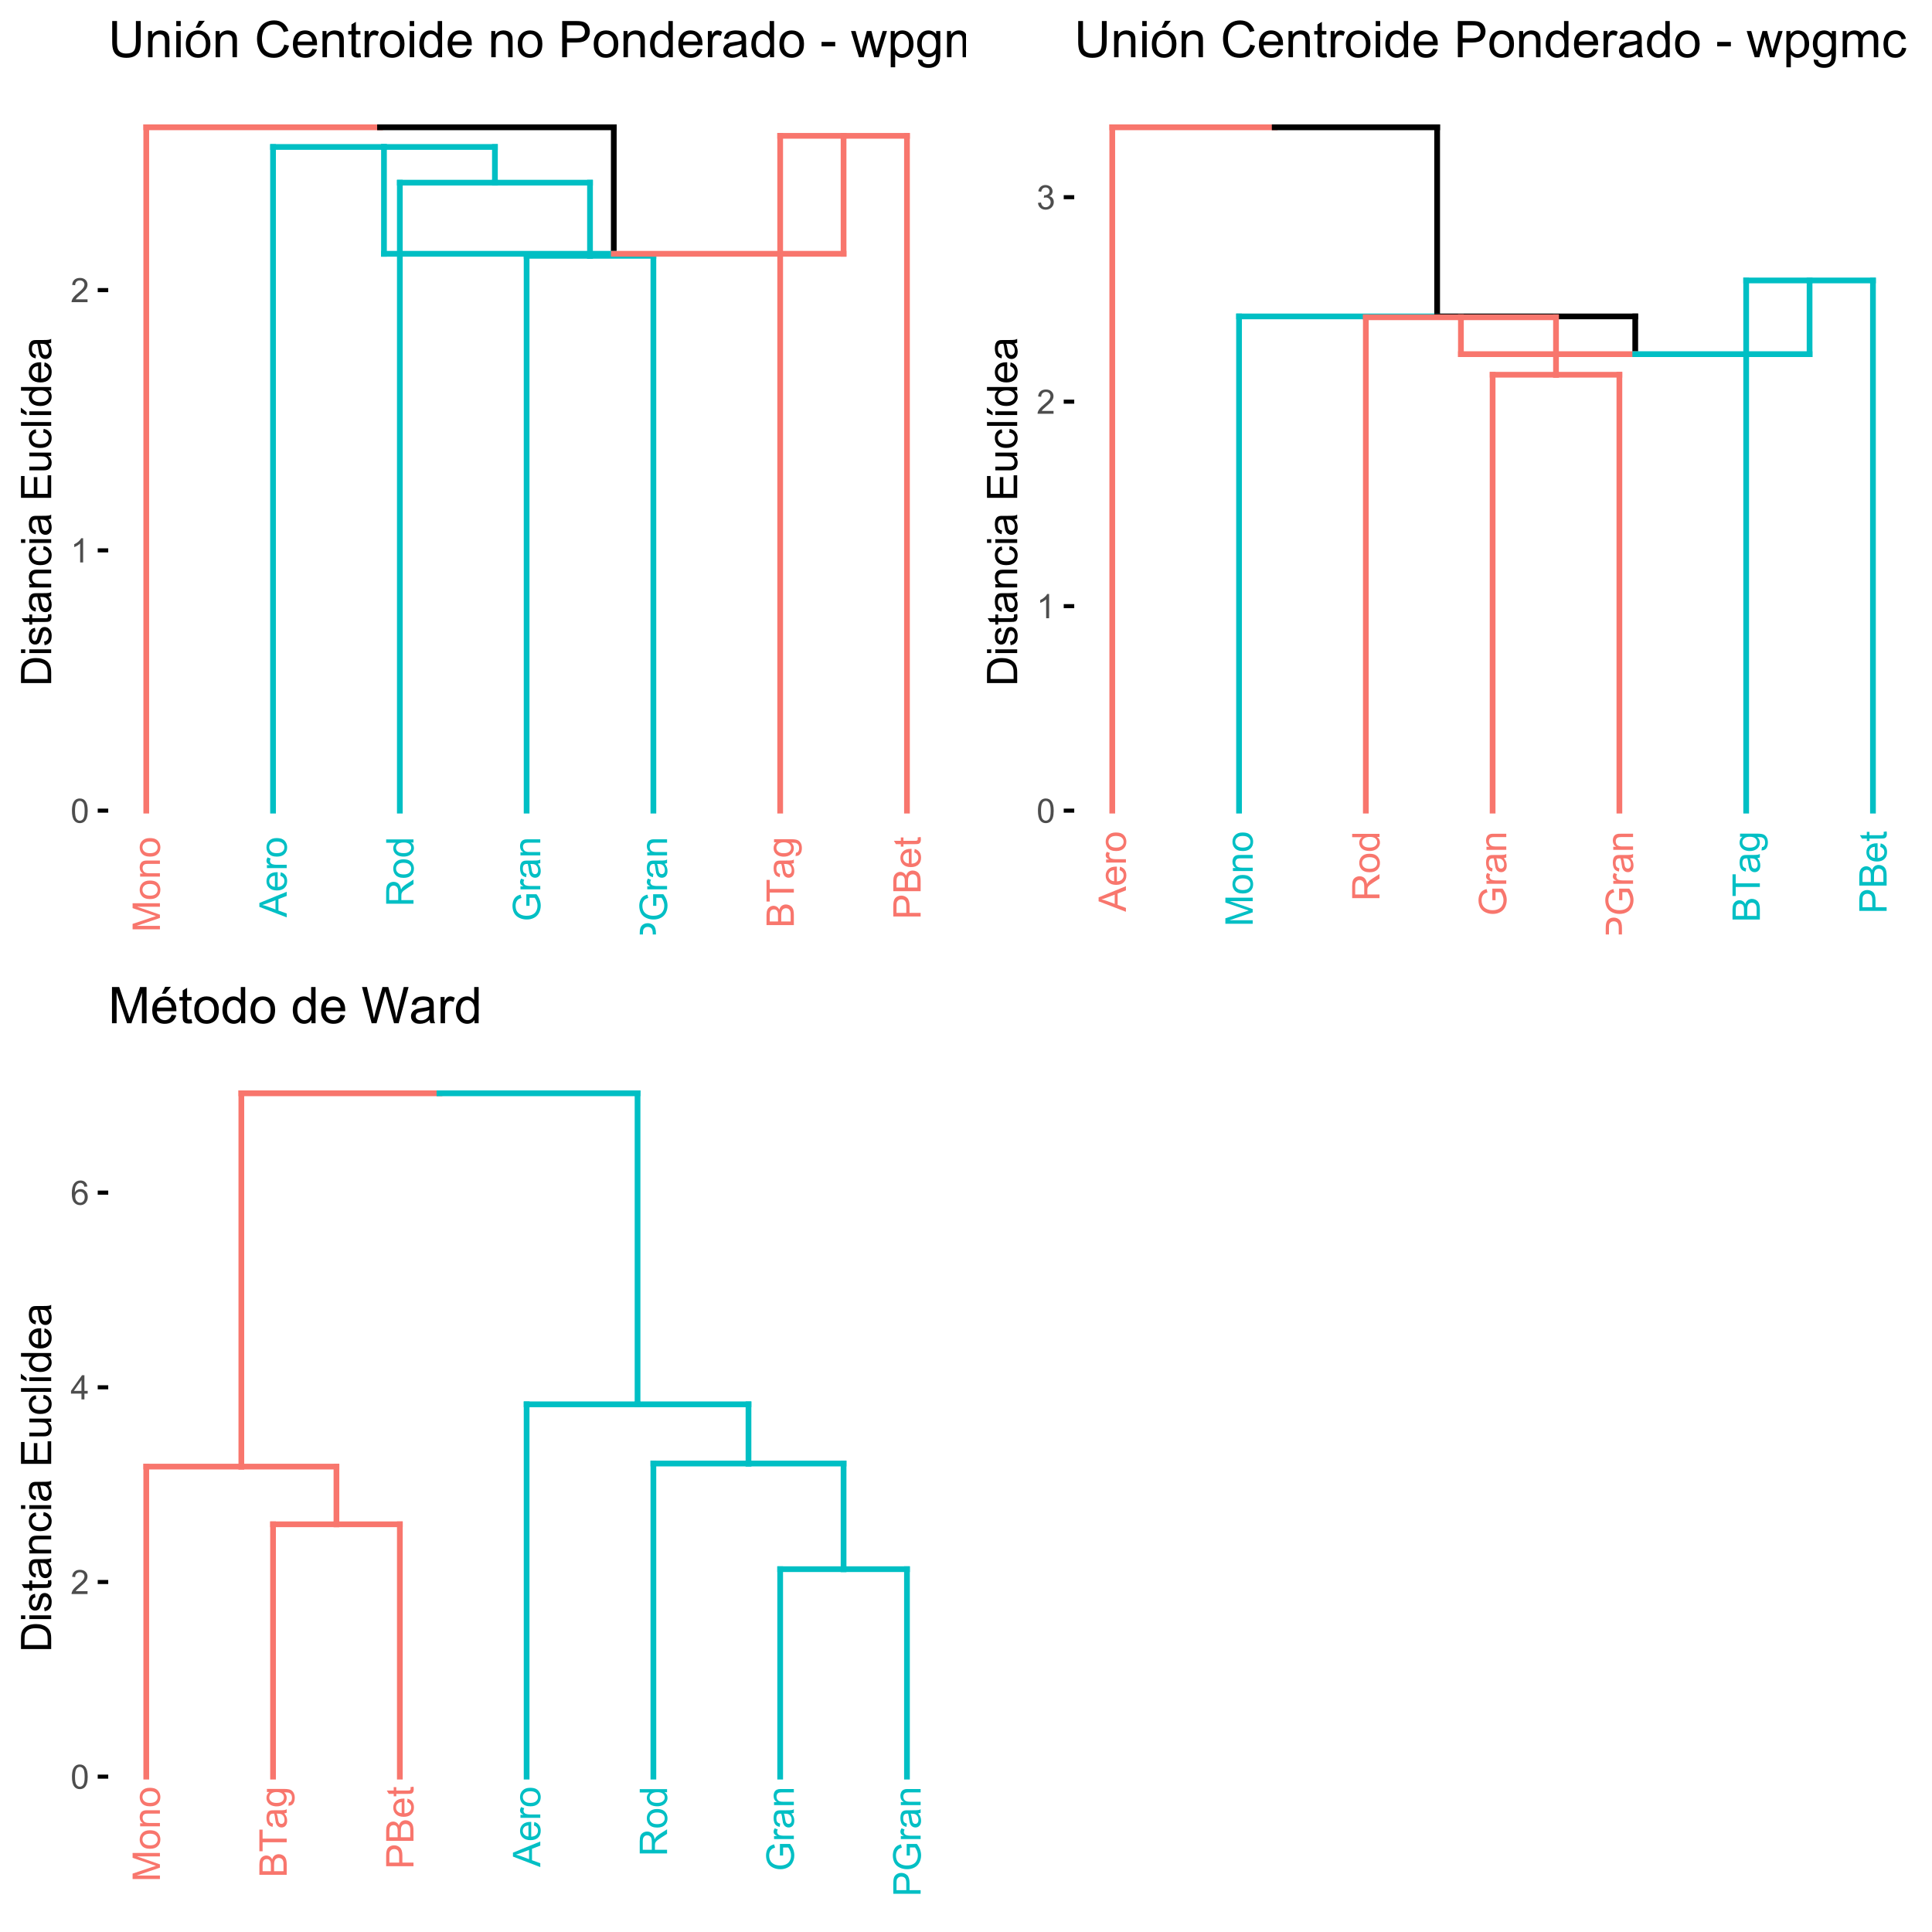 <?xml version="1.0" encoding="UTF-8"?>
<svg xmlns="http://www.w3.org/2000/svg" xmlns:xlink="http://www.w3.org/1999/xlink" width="504pt" height="504pt" viewBox="0 0 504 504" version="1.1">
<defs>
<g>
<symbol overflow="visible" id="glyph0-0">
<path style="stroke:none;" d="M 0 -1.246 L -6.223 -1.246 L -6.223 -6.223 L 0 -6.223 Z M -0.156 -1.402 L -0.156 -6.07 L -6.07 -6.07 L -6.07 -1.402 Z M -0.156 -1.402 "/>
</symbol>
<symbol overflow="visible" id="glyph0-1">
<path style="stroke:none;" d="M 0 -0.738 L -7.129 -0.738 L -7.129 -2.16 L -2.082 -3.848 C -1.605 -4 -1.254 -4.113 -1.027 -4.188 C -1.281 -4.266 -1.664 -4.391 -2.168 -4.566 L -7.129 -6.273 L -7.129 -7.543 L 0 -7.543 L 0 -6.633 L -5.965 -6.633 L 0 -4.562 L 0 -3.711 L -6.07 -1.648 L 0 -1.648 Z M 0 -0.738 "/>
</symbol>
<symbol overflow="visible" id="glyph0-2">
<path style="stroke:none;" d="M -2.582 -0.332 C -3.535 -0.328 -4.242 -0.594 -4.707 -1.129 C -5.086 -1.57 -5.277 -2.113 -5.281 -2.754 C -5.277 -3.461 -5.047 -4.039 -4.582 -4.492 C -4.117 -4.941 -3.473 -5.168 -2.656 -5.168 C -1.984 -5.168 -1.461 -5.066 -1.086 -4.867 C -0.703 -4.668 -0.41 -4.379 -0.199 -4 C 0.012 -3.617 0.117 -3.203 0.117 -2.754 C 0.117 -2.027 -0.113 -1.441 -0.578 -1 C -1.039 -0.551 -1.707 -0.328 -2.582 -0.332 Z M -2.582 -1.23 C -1.918 -1.23 -1.422 -1.375 -1.094 -1.664 C -0.762 -1.953 -0.598 -2.316 -0.602 -2.754 C -0.598 -3.184 -0.762 -3.543 -1.098 -3.836 C -1.426 -4.121 -1.93 -4.266 -2.609 -4.27 C -3.246 -4.266 -3.73 -4.121 -4.062 -3.832 C -4.387 -3.543 -4.551 -3.184 -4.555 -2.754 C -4.551 -2.316 -4.387 -1.953 -4.062 -1.664 C -3.734 -1.375 -3.242 -1.23 -2.582 -1.23 Z M -2.582 -1.23 "/>
</symbol>
<symbol overflow="visible" id="glyph0-3">
<path style="stroke:none;" d="M 0 -0.656 L -5.164 -0.656 L -5.164 -1.445 L -4.43 -1.445 C -4.996 -1.82 -5.277 -2.367 -5.281 -3.086 C -5.277 -3.395 -5.223 -3.68 -5.113 -3.945 C -5 -4.203 -4.852 -4.398 -4.672 -4.531 C -4.488 -4.656 -4.273 -4.75 -4.027 -4.805 C -3.859 -4.836 -3.578 -4.852 -3.176 -4.852 L 0 -4.852 L 0 -3.977 L -3.141 -3.977 C -3.496 -3.973 -3.762 -3.938 -3.941 -3.875 C -4.117 -3.805 -4.258 -3.684 -4.363 -3.512 C -4.469 -3.336 -4.523 -3.133 -4.523 -2.902 C -4.523 -2.527 -4.402 -2.207 -4.168 -1.938 C -3.926 -1.664 -3.477 -1.527 -2.82 -1.531 L 0 -1.531 Z M 0 -0.656 "/>
</symbol>
<symbol overflow="visible" id="glyph0-4">
<path style="stroke:none;" d="M 0 0.016 L -7.129 -2.723 L -7.129 -3.738 L 0 -6.656 L 0 -5.582 L -2.16 -4.75 L -2.16 -1.77 L 0 -0.988 Z M -2.926 -2.043 L -2.926 -4.457 L -4.902 -3.715 C -5.5 -3.488 -5.992 -3.32 -6.379 -3.211 C -5.922 -3.117 -5.469 -2.988 -5.02 -2.824 Z M -2.926 -2.043 "/>
</symbol>
<symbol overflow="visible" id="glyph0-5">
<path style="stroke:none;" d="M -1.664 -4.191 L -1.551 -5.098 C -1.02 -4.953 -0.609 -4.688 -0.32 -4.305 C -0.027 -3.918 0.117 -3.426 0.117 -2.824 C 0.117 -2.066 -0.113 -1.465 -0.578 -1.027 C -1.043 -0.582 -1.695 -0.363 -2.539 -0.363 C -3.402 -0.363 -4.078 -0.586 -4.559 -1.035 C -5.039 -1.48 -5.277 -2.062 -5.281 -2.777 C -5.277 -3.465 -5.043 -4.027 -4.574 -4.469 C -4.102 -4.902 -3.441 -5.121 -2.59 -5.125 C -2.539 -5.121 -2.461 -5.121 -2.359 -5.121 L -2.359 -1.27 C -1.789 -1.297 -1.355 -1.457 -1.055 -1.75 C -0.75 -2.035 -0.598 -2.395 -0.602 -2.828 C -0.598 -3.148 -0.684 -3.422 -0.855 -3.652 C -1.023 -3.875 -1.293 -4.055 -1.664 -4.191 Z M -3.078 -1.316 L -3.078 -4.203 C -3.508 -4.16 -3.836 -4.051 -4.055 -3.871 C -4.391 -3.59 -4.559 -3.227 -4.562 -2.785 C -4.559 -2.379 -4.422 -2.043 -4.156 -1.773 C -3.883 -1.496 -3.523 -1.344 -3.078 -1.316 Z M -3.078 -1.316 "/>
</symbol>
<symbol overflow="visible" id="glyph0-6">
<path style="stroke:none;" d="M 0 -0.648 L -5.164 -0.648 L -5.164 -1.434 L -4.383 -1.434 C -4.746 -1.633 -4.984 -1.816 -5.105 -1.988 C -5.219 -2.156 -5.277 -2.348 -5.281 -2.555 C -5.277 -2.848 -5.184 -3.145 -5 -3.453 L -4.188 -3.152 C -4.309 -2.934 -4.371 -2.719 -4.375 -2.508 C -4.371 -2.316 -4.312 -2.145 -4.203 -1.992 C -4.086 -1.84 -3.93 -1.73 -3.727 -1.668 C -3.414 -1.57 -3.07 -1.523 -2.703 -1.523 L 0 -1.523 Z M 0 -0.648 "/>
</symbol>
<symbol overflow="visible" id="glyph0-7">
<path style="stroke:none;" d="M 0 -0.781 L -7.129 -0.781 L -7.129 -3.945 C -7.125 -4.578 -7.062 -5.062 -6.938 -5.391 C -6.809 -5.719 -6.582 -5.98 -6.258 -6.184 C -5.934 -6.379 -5.574 -6.48 -5.184 -6.48 C -4.676 -6.48 -4.25 -6.316 -3.902 -5.988 C -3.555 -5.66 -3.332 -5.152 -3.242 -4.473 C -3.117 -4.719 -3 -4.91 -2.887 -5.043 C -2.633 -5.316 -2.316 -5.578 -1.941 -5.824 L 0 -7.066 L 0 -5.879 L -1.484 -4.934 C -1.906 -4.66 -2.234 -4.434 -2.465 -4.254 C -2.688 -4.074 -2.848 -3.914 -2.941 -3.773 C -3.031 -3.633 -3.094 -3.488 -3.133 -3.344 C -3.152 -3.234 -3.164 -3.059 -3.164 -2.82 L -3.164 -1.727 L 0 -1.727 Z M -3.98 -1.727 L -3.98 -3.754 C -3.977 -4.184 -4.023 -4.52 -4.113 -4.766 C -4.203 -5.004 -4.344 -5.188 -4.543 -5.316 C -4.738 -5.441 -4.953 -5.508 -5.184 -5.508 C -5.516 -5.508 -5.793 -5.383 -6.012 -5.141 C -6.23 -4.891 -6.34 -4.504 -6.34 -3.98 L -6.34 -1.727 Z M -3.98 -1.727 "/>
</symbol>
<symbol overflow="visible" id="glyph0-8">
<path style="stroke:none;" d="M 0 -4.008 L -0.652 -4.008 C -0.137 -3.68 0.117 -3.195 0.117 -2.562 C 0.117 -2.148 0.004 -1.77 -0.223 -1.426 C -0.449 -1.078 -0.766 -0.812 -1.172 -0.625 C -1.578 -0.434 -2.047 -0.34 -2.578 -0.34 C -3.094 -0.34 -3.559 -0.426 -3.98 -0.598 C -4.395 -0.77 -4.719 -1.027 -4.945 -1.371 C -5.168 -1.715 -5.277 -2.098 -5.281 -2.523 C -5.277 -2.832 -5.211 -3.109 -5.082 -3.355 C -4.949 -3.594 -4.781 -3.793 -4.57 -3.949 L -7.129 -3.949 L -7.129 -4.82 L 0 -4.82 Z M -2.578 -1.238 C -1.914 -1.234 -1.418 -1.375 -1.094 -1.656 C -0.762 -1.934 -0.598 -2.262 -0.602 -2.645 C -0.598 -3.023 -0.754 -3.348 -1.07 -3.617 C -1.383 -3.883 -1.859 -4.02 -2.504 -4.02 C -3.207 -4.02 -3.727 -3.883 -4.059 -3.609 C -4.387 -3.336 -4.551 -3 -4.555 -2.605 C -4.551 -2.215 -4.395 -1.891 -4.078 -1.629 C -3.758 -1.367 -3.258 -1.234 -2.578 -1.238 Z M -2.578 -1.238 "/>
</symbol>
<symbol overflow="visible" id="glyph0-9">
<path style="stroke:none;" d="M -2.797 -4.105 L -3.633 -4.105 L -3.637 -7.125 L -0.992 -7.125 C -0.617 -6.66 -0.34 -6.18 -0.156 -5.688 C 0.027 -5.191 0.117 -4.688 0.121 -4.172 C 0.117 -3.469 -0.031 -2.832 -0.328 -2.262 C -0.625 -1.691 -1.059 -1.258 -1.629 -0.969 C -2.195 -0.672 -2.828 -0.527 -3.531 -0.531 C -4.223 -0.527 -4.871 -0.672 -5.473 -0.965 C -6.074 -1.254 -6.52 -1.672 -6.812 -2.219 C -7.102 -2.762 -7.246 -3.387 -7.25 -4.098 C -7.246 -4.609 -7.164 -5.078 -7 -5.496 C -6.832 -5.91 -6.598 -6.234 -6.301 -6.477 C -6 -6.711 -5.613 -6.891 -5.137 -7.016 L -4.902 -6.164 C -5.262 -6.055 -5.547 -5.922 -5.758 -5.766 C -5.965 -5.605 -6.129 -5.379 -6.254 -5.086 C -6.375 -4.789 -6.438 -4.461 -6.441 -4.105 C -6.438 -3.672 -6.375 -3.297 -6.246 -2.984 C -6.113 -2.668 -5.938 -2.414 -5.727 -2.223 C -5.508 -2.027 -5.273 -1.879 -5.023 -1.773 C -4.578 -1.59 -4.102 -1.5 -3.59 -1.504 C -2.953 -1.5 -2.422 -1.609 -1.992 -1.832 C -1.562 -2.047 -1.242 -2.363 -1.039 -2.785 C -0.828 -3.199 -0.727 -3.645 -0.73 -4.117 C -0.727 -4.523 -0.805 -4.922 -0.965 -5.312 C -1.117 -5.699 -1.285 -5.996 -1.469 -6.199 L -2.797 -6.199 Z M -2.797 -4.105 "/>
</symbol>
<symbol overflow="visible" id="glyph0-10">
<path style="stroke:none;" d="M -0.637 -4.027 C -0.359 -3.699 -0.164 -3.387 -0.051 -3.09 C 0.062 -2.785 0.117 -2.465 0.117 -2.125 C 0.117 -1.555 -0.02 -1.117 -0.297 -0.816 C -0.574 -0.508 -0.93 -0.355 -1.363 -0.359 C -1.613 -0.355 -1.844 -0.414 -2.055 -0.531 C -2.262 -0.645 -2.43 -0.797 -2.555 -0.984 C -2.68 -1.172 -2.773 -1.379 -2.844 -1.613 C -2.887 -1.781 -2.934 -2.043 -2.977 -2.391 C -3.059 -3.098 -3.156 -3.617 -3.277 -3.953 C -3.395 -3.953 -3.473 -3.953 -3.508 -3.957 C -3.859 -3.953 -4.109 -3.871 -4.258 -3.711 C -4.453 -3.484 -4.551 -3.152 -4.555 -2.715 C -4.551 -2.301 -4.48 -1.996 -4.34 -1.801 C -4.195 -1.602 -3.941 -1.457 -3.574 -1.367 L -3.691 -0.512 C -4.055 -0.586 -4.348 -0.715 -4.578 -0.895 C -4.801 -1.07 -4.977 -1.328 -5.098 -1.668 C -5.219 -2 -5.277 -2.391 -5.281 -2.84 C -5.277 -3.277 -5.227 -3.637 -5.125 -3.914 C -5.02 -4.188 -4.887 -4.387 -4.73 -4.52 C -4.57 -4.645 -4.375 -4.738 -4.137 -4.793 C -3.988 -4.824 -3.719 -4.84 -3.332 -4.84 L -2.164 -4.84 C -1.344 -4.84 -0.828 -4.855 -0.617 -4.895 C -0.398 -4.926 -0.195 -5 0 -5.117 L 0 -4.203 C -0.18 -4.109 -0.391 -4.051 -0.637 -4.027 Z M -2.59 -3.953 C -2.461 -3.633 -2.352 -3.156 -2.262 -2.523 C -2.207 -2.16 -2.148 -1.906 -2.086 -1.758 C -2.02 -1.609 -1.922 -1.492 -1.801 -1.414 C -1.672 -1.328 -1.535 -1.289 -1.387 -1.293 C -1.148 -1.289 -0.953 -1.379 -0.801 -1.559 C -0.645 -1.734 -0.566 -1.992 -0.57 -2.336 C -0.566 -2.668 -0.641 -2.969 -0.789 -3.234 C -0.934 -3.496 -1.137 -3.688 -1.395 -3.812 C -1.59 -3.902 -1.879 -3.949 -2.27 -3.953 Z M -2.59 -3.953 "/>
</symbol>
<symbol overflow="visible" id="glyph0-11">
<path style="stroke:none;" d="M 0 -0.77 L -7.129 -0.77 L -7.129 -3.457 C -7.125 -3.93 -7.102 -4.289 -7.059 -4.543 C -7 -4.887 -6.891 -5.18 -6.727 -5.422 C -6.562 -5.656 -6.332 -5.848 -6.039 -5.992 C -5.742 -6.137 -5.418 -6.211 -5.066 -6.211 C -4.457 -6.211 -3.945 -6.016 -3.527 -5.629 C -3.105 -5.242 -2.895 -4.547 -2.898 -3.539 L -2.898 -1.711 L 0 -1.711 Z M -3.738 -1.711 L -3.738 -3.555 C -3.738 -4.16 -3.852 -4.594 -4.078 -4.852 C -4.305 -5.109 -4.625 -5.238 -5.039 -5.238 C -5.336 -5.238 -5.59 -5.16 -5.801 -5.012 C -6.012 -4.855 -6.152 -4.656 -6.223 -4.414 C -6.266 -4.25 -6.285 -3.957 -6.289 -3.535 L -6.289 -1.711 Z M -3.738 -1.711 "/>
</symbol>
<symbol overflow="visible" id="glyph0-12">
<path style="stroke:none;" d="M 0 -0.73 L -7.129 -0.73 L -7.129 -3.402 C -7.125 -3.945 -7.051 -4.383 -6.91 -4.711 C -6.762 -5.039 -6.543 -5.297 -6.246 -5.484 C -5.945 -5.672 -5.629 -5.766 -5.305 -5.766 C -4.996 -5.766 -4.711 -5.68 -4.441 -5.516 C -4.172 -5.348 -3.953 -5.102 -3.793 -4.77 C -3.66 -5.199 -3.445 -5.531 -3.145 -5.766 C -2.836 -5.996 -2.477 -6.109 -2.066 -6.113 C -1.73 -6.109 -1.418 -6.039 -1.133 -5.898 C -0.844 -5.754 -0.625 -5.578 -0.469 -5.375 C -0.312 -5.164 -0.195 -4.906 -0.117 -4.598 C -0.039 -4.281 0 -3.898 0 -3.449 Z M -4.133 -1.672 L -4.133 -3.215 C -4.129 -3.629 -4.156 -3.93 -4.215 -4.113 C -4.285 -4.352 -4.406 -4.531 -4.57 -4.656 C -4.734 -4.777 -4.941 -4.84 -5.191 -4.84 C -5.426 -4.84 -5.633 -4.781 -5.816 -4.668 C -5.992 -4.551 -6.117 -4.387 -6.188 -4.18 C -6.254 -3.969 -6.285 -3.609 -6.289 -3.098 L -6.289 -1.672 Z M -0.84 -1.672 L -0.84 -3.449 C -0.836 -3.75 -0.848 -3.965 -0.875 -4.09 C -0.91 -4.305 -0.977 -4.484 -1.07 -4.633 C -1.16 -4.777 -1.293 -4.898 -1.465 -4.992 C -1.637 -5.086 -1.836 -5.133 -2.066 -5.137 C -2.328 -5.133 -2.559 -5.062 -2.758 -4.93 C -2.953 -4.789 -3.09 -4.602 -3.172 -4.363 C -3.25 -4.117 -3.293 -3.77 -3.293 -3.32 L -3.293 -1.672 Z M -0.84 -1.672 "/>
</symbol>
<symbol overflow="visible" id="glyph0-13">
<path style="stroke:none;" d="M 0 -2.582 L -6.289 -2.582 L -6.289 -0.234 L -7.129 -0.234 L -7.129 -5.883 L -6.289 -5.883 L -6.289 -3.523 L 0 -3.523 Z M 0 -2.582 "/>
</symbol>
<symbol overflow="visible" id="glyph0-14">
<path style="stroke:none;" d="M 0.43 -0.496 L 0.555 -1.348 C 0.816 -1.383 1.008 -1.48 1.129 -1.645 C 1.289 -1.859 1.371 -2.156 1.371 -2.535 C 1.371 -2.938 1.289 -3.25 1.129 -3.469 C 0.965 -3.688 0.738 -3.836 0.449 -3.918 C 0.266 -3.961 -0.105 -3.98 -0.676 -3.98 C -0.223 -3.598 0 -3.125 0 -2.555 C 0 -1.844 -0.254 -1.293 -0.766 -0.902 C -1.277 -0.512 -1.891 -0.316 -2.609 -0.32 C -3.102 -0.316 -3.559 -0.406 -3.977 -0.586 C -4.391 -0.766 -4.711 -1.023 -4.941 -1.363 C -5.164 -1.699 -5.277 -2.098 -5.281 -2.559 C -5.277 -3.164 -5.031 -3.668 -4.543 -4.066 L -5.164 -4.066 L -5.164 -4.871 L -0.699 -4.871 C 0.105 -4.867 0.672 -4.785 1.008 -4.625 C 1.344 -4.461 1.609 -4.203 1.805 -3.848 C 2 -3.492 2.098 -3.055 2.098 -2.539 C 2.098 -1.918 1.957 -1.422 1.68 -1.043 C 1.402 -0.664 0.984 -0.48 0.43 -0.496 Z M -2.676 -1.219 C -1.992 -1.219 -1.496 -1.352 -1.188 -1.621 C -0.875 -1.891 -0.719 -2.23 -0.723 -2.637 C -0.719 -3.035 -0.875 -3.371 -1.188 -3.645 C -1.496 -3.918 -1.98 -4.055 -2.645 -4.055 C -3.273 -4.055 -3.75 -3.914 -4.074 -3.633 C -4.391 -3.352 -4.551 -3.012 -4.555 -2.621 C -4.551 -2.23 -4.395 -1.902 -4.082 -1.629 C -3.766 -1.355 -3.297 -1.219 -2.676 -1.219 Z M -2.676 -1.219 "/>
</symbol>
<symbol overflow="visible" id="glyph0-15">
<path style="stroke:none;" d="M -0.781 -2.566 L -0.008 -2.695 C 0.043 -2.445 0.062 -2.223 0.066 -2.031 C 0.062 -1.711 0.016 -1.465 -0.082 -1.293 C -0.184 -1.117 -0.312 -0.992 -0.477 -0.922 C -0.637 -0.848 -0.984 -0.812 -1.512 -0.816 L -4.484 -0.816 L -4.484 -0.176 L -5.164 -0.176 L -5.164 -0.816 L -6.441 -0.816 L -6.969 -1.688 L -5.164 -1.688 L -5.164 -2.566 L -4.484 -2.566 L -4.484 -1.688 L -1.465 -1.688 C -1.215 -1.688 -1.051 -1.703 -0.98 -1.734 C -0.906 -1.766 -0.852 -1.812 -0.812 -1.883 C -0.77 -1.949 -0.75 -2.051 -0.75 -2.184 C -0.75 -2.277 -0.758 -2.406 -0.781 -2.566 Z M -0.781 -2.566 "/>
</symbol>
<symbol overflow="visible" id="glyph1-0">
<path style="stroke:none;" d="M 1.102 0 L 1.102 -5.5 L 5.5 -5.5 L 5.5 0 Z M 1.238 -0.137 L 5.363 -0.137 L 5.363 -5.363 L 1.238 -5.363 Z M 1.238 -0.137 "/>
</symbol>
<symbol overflow="visible" id="glyph1-1">
<path style="stroke:none;" d="M 0.367 -3.105 C 0.363 -3.848 0.438 -4.445 0.594 -4.902 C 0.742 -5.355 0.973 -5.707 1.277 -5.953 C 1.578 -6.199 1.957 -6.32 2.418 -6.324 C 2.754 -6.32 3.051 -6.254 3.309 -6.121 C 3.562 -5.984 3.773 -5.789 3.938 -5.531 C 4.102 -5.273 4.23 -4.961 4.328 -4.594 C 4.422 -4.227 4.469 -3.73 4.473 -3.105 C 4.469 -2.367 4.395 -1.77 4.242 -1.316 C 4.09 -0.859 3.863 -0.508 3.562 -0.262 C 3.258 -0.016 2.875 0.105 2.418 0.109 C 1.809 0.105 1.332 -0.109 0.988 -0.547 C 0.57 -1.066 0.363 -1.922 0.367 -3.105 Z M 1.16 -3.105 C 1.16 -2.07 1.281 -1.379 1.523 -1.039 C 1.766 -0.695 2.062 -0.527 2.418 -0.527 C 2.773 -0.527 3.074 -0.699 3.316 -1.043 C 3.559 -1.387 3.68 -2.074 3.68 -3.105 C 3.68 -4.145 3.559 -4.832 3.316 -5.172 C 3.074 -5.512 2.77 -5.684 2.41 -5.684 C 2.051 -5.684 1.77 -5.531 1.559 -5.234 C 1.293 -4.844 1.16 -4.137 1.16 -3.105 Z M 1.16 -3.105 "/>
</symbol>
<symbol overflow="visible" id="glyph1-2">
<path style="stroke:none;" d="M 3.277 0 L 2.504 0 L 2.504 -4.93 C 2.316 -4.75 2.074 -4.574 1.773 -4.395 C 1.469 -4.215 1.195 -4.082 0.957 -3.996 L 0.957 -4.742 C 1.387 -4.941 1.766 -5.188 2.09 -5.48 C 2.414 -5.77 2.645 -6.051 2.781 -6.324 L 3.277 -6.324 Z M 3.277 0 "/>
</symbol>
<symbol overflow="visible" id="glyph1-3">
<path style="stroke:none;" d="M 4.43 -0.742 L 4.43 0 L 0.266 0 C 0.258 -0.188 0.289 -0.367 0.355 -0.539 C 0.461 -0.82 0.629 -1.098 0.863 -1.375 C 1.094 -1.648 1.434 -1.965 1.879 -2.328 C 2.562 -2.887 3.023 -3.332 3.266 -3.664 C 3.5 -3.988 3.621 -4.301 3.625 -4.594 C 3.621 -4.898 3.512 -5.156 3.297 -5.367 C 3.074 -5.578 2.789 -5.684 2.441 -5.684 C 2.066 -5.684 1.77 -5.57 1.547 -5.348 C 1.32 -5.125 1.207 -4.816 1.207 -4.422 L 0.414 -4.504 C 0.465 -5.094 0.668 -5.543 1.027 -5.855 C 1.379 -6.164 1.855 -6.32 2.457 -6.324 C 3.059 -6.32 3.539 -6.152 3.891 -5.82 C 4.242 -5.484 4.418 -5.07 4.422 -4.578 C 4.418 -4.32 4.367 -4.074 4.266 -3.832 C 4.164 -3.59 3.992 -3.332 3.754 -3.062 C 3.512 -2.793 3.113 -2.426 2.562 -1.957 C 2.094 -1.566 1.797 -1.301 1.664 -1.16 C 1.531 -1.02 1.422 -0.879 1.34 -0.742 Z M 4.43 -0.742 "/>
</symbol>
<symbol overflow="visible" id="glyph1-4">
<path style="stroke:none;" d="M 0.371 -1.664 L 1.145 -1.766 C 1.23 -1.324 1.383 -1.008 1.598 -0.816 C 1.809 -0.621 2.066 -0.527 2.375 -0.527 C 2.734 -0.527 3.043 -0.652 3.297 -0.906 C 3.547 -1.156 3.672 -1.469 3.676 -1.844 C 3.672 -2.195 3.555 -2.488 3.324 -2.719 C 3.09 -2.949 2.797 -3.062 2.441 -3.066 C 2.293 -3.062 2.109 -3.035 1.895 -2.98 L 1.98 -3.66 C 2.031 -3.652 2.07 -3.648 2.105 -3.652 C 2.434 -3.648 2.73 -3.734 2.996 -3.91 C 3.254 -4.078 3.387 -4.344 3.391 -4.703 C 3.387 -4.984 3.289 -5.219 3.102 -5.406 C 2.906 -5.59 2.66 -5.684 2.359 -5.688 C 2.055 -5.684 1.805 -5.59 1.605 -5.402 C 1.402 -5.215 1.273 -4.93 1.219 -4.555 L 0.445 -4.691 C 0.539 -5.207 0.754 -5.609 1.09 -5.895 C 1.426 -6.18 1.844 -6.32 2.344 -6.324 C 2.688 -6.32 3.004 -6.246 3.293 -6.102 C 3.582 -5.953 3.801 -5.754 3.953 -5.5 C 4.105 -5.242 4.184 -4.973 4.184 -4.688 C 4.184 -4.414 4.109 -4.164 3.965 -3.945 C 3.816 -3.719 3.602 -3.543 3.316 -3.41 C 3.688 -3.324 3.977 -3.145 4.184 -2.875 C 4.391 -2.602 4.492 -2.262 4.496 -1.859 C 4.492 -1.305 4.293 -0.84 3.895 -0.461 C 3.492 -0.078 2.984 0.109 2.371 0.113 C 1.816 0.109 1.355 -0.051 0.992 -0.379 C 0.625 -0.707 0.418 -1.137 0.371 -1.664 Z M 0.371 -1.664 "/>
</symbol>
<symbol overflow="visible" id="glyph1-5">
<path style="stroke:none;" d="M 2.844 0 L 2.844 -1.508 L 0.113 -1.508 L 0.113 -2.219 L 2.988 -6.301 L 3.617 -6.301 L 3.617 -2.219 L 4.469 -2.219 L 4.469 -1.508 L 3.617 -1.508 L 3.617 0 Z M 2.844 -2.219 L 2.844 -5.059 L 0.871 -2.219 Z M 2.844 -2.219 "/>
</symbol>
<symbol overflow="visible" id="glyph1-6">
<path style="stroke:none;" d="M 4.379 -4.758 L 3.609 -4.695 C 3.539 -4.996 3.441 -5.219 3.316 -5.359 C 3.105 -5.574 2.848 -5.684 2.543 -5.688 C 2.297 -5.684 2.078 -5.617 1.895 -5.484 C 1.648 -5.305 1.457 -5.043 1.32 -4.703 C 1.176 -4.363 1.105 -3.879 1.102 -3.25 C 1.285 -3.531 1.512 -3.742 1.781 -3.879 C 2.051 -4.016 2.332 -4.082 2.629 -4.086 C 3.141 -4.082 3.578 -3.895 3.945 -3.516 C 4.305 -3.137 4.488 -2.645 4.492 -2.047 C 4.488 -1.648 4.402 -1.281 4.234 -0.941 C 4.062 -0.602 3.828 -0.34 3.531 -0.16 C 3.23 0.02 2.895 0.105 2.52 0.109 C 1.871 0.105 1.344 -0.129 0.941 -0.602 C 0.531 -1.074 0.328 -1.855 0.332 -2.949 C 0.328 -4.16 0.551 -5.047 1.004 -5.602 C 1.395 -6.082 1.926 -6.32 2.59 -6.324 C 3.086 -6.32 3.492 -6.184 3.809 -5.906 C 4.125 -5.629 4.312 -5.246 4.379 -4.758 Z M 1.219 -2.039 C 1.219 -1.773 1.273 -1.516 1.387 -1.273 C 1.5 -1.027 1.66 -0.844 1.863 -0.719 C 2.066 -0.59 2.277 -0.527 2.504 -0.527 C 2.828 -0.527 3.109 -0.656 3.348 -0.922 C 3.578 -1.184 3.695 -1.543 3.699 -2 C 3.695 -2.43 3.582 -2.773 3.352 -3.027 C 3.117 -3.273 2.824 -3.398 2.477 -3.402 C 2.121 -3.398 1.824 -3.273 1.582 -3.027 C 1.34 -2.773 1.219 -2.445 1.219 -2.039 Z M 1.219 -2.039 "/>
</symbol>
<symbol overflow="visible" id="glyph2-0">
<path style="stroke:none;" d="M 0 -1.375 L -6.875 -1.375 L -6.875 -6.875 L 0 -6.875 Z M -0.172 -1.547 L -0.172 -6.703 L -6.703 -6.703 L -6.703 -1.547 Z M -0.172 -1.547 "/>
</symbol>
<symbol overflow="visible" id="glyph2-1">
<path style="stroke:none;" d="M 0 -0.848 L -7.875 -0.848 L -7.875 -3.562 C -7.875 -4.172 -7.836 -4.637 -7.762 -4.965 C -7.656 -5.41 -7.469 -5.797 -7.195 -6.117 C -6.844 -6.531 -6.395 -6.84 -5.852 -7.051 C -5.301 -7.254 -4.676 -7.359 -3.98 -7.359 C -3.379 -7.359 -2.848 -7.289 -2.387 -7.148 C -1.922 -7.008 -1.543 -6.828 -1.242 -6.609 C -0.938 -6.391 -0.699 -6.152 -0.527 -5.895 C -0.355 -5.633 -0.223 -5.316 -0.133 -4.953 C -0.043 -4.586 0 -4.168 0 -3.691 Z M -0.93 -1.891 L -0.93 -3.57 C -0.926 -4.086 -0.973 -4.496 -1.074 -4.793 C -1.168 -5.09 -1.305 -5.324 -1.48 -5.5 C -1.727 -5.746 -2.059 -5.938 -2.477 -6.078 C -2.895 -6.211 -3.402 -6.281 -3.996 -6.285 C -4.816 -6.281 -5.449 -6.145 -5.895 -5.879 C -6.336 -5.605 -6.633 -5.277 -6.785 -4.895 C -6.891 -4.609 -6.941 -4.16 -6.945 -3.547 L -6.945 -1.891 Z M -0.93 -1.891 "/>
</symbol>
<symbol overflow="visible" id="glyph2-2">
<path style="stroke:none;" d="M -6.762 -0.73 L -7.875 -0.73 L -7.875 -1.699 L -6.762 -1.699 Z M 0 -0.73 L -5.703 -0.73 L -5.703 -1.699 L 0 -1.695 Z M 0 -0.73 "/>
</symbol>
<symbol overflow="visible" id="glyph2-3">
<path style="stroke:none;" d="M -1.703 -0.34 L -1.852 -1.293 C -1.469 -1.344 -1.172 -1.492 -0.969 -1.742 C -0.762 -1.984 -0.66 -2.328 -0.664 -2.773 C -0.66 -3.211 -0.75 -3.539 -0.934 -3.758 C -1.113 -3.969 -1.328 -4.078 -1.574 -4.082 C -1.789 -4.078 -1.961 -3.984 -2.09 -3.797 C -2.172 -3.664 -2.281 -3.332 -2.418 -2.809 C -2.594 -2.098 -2.75 -1.609 -2.883 -1.336 C -3.012 -1.062 -3.191 -0.852 -3.422 -0.711 C -3.652 -0.566 -3.906 -0.496 -4.188 -0.5 C -4.441 -0.496 -4.676 -0.555 -4.895 -0.672 C -5.105 -0.785 -5.289 -0.945 -5.438 -1.148 C -5.547 -1.297 -5.637 -1.5 -5.715 -1.762 C -5.789 -2.02 -5.828 -2.301 -5.832 -2.602 C -5.828 -3.047 -5.766 -3.438 -5.637 -3.777 C -5.508 -4.113 -5.332 -4.363 -5.113 -4.527 C -4.891 -4.688 -4.598 -4.797 -4.234 -4.859 L -4.102 -3.914 C -4.395 -3.871 -4.621 -3.746 -4.789 -3.543 C -4.953 -3.336 -5.039 -3.043 -5.039 -2.668 C -5.039 -2.223 -4.965 -1.906 -4.816 -1.719 C -4.668 -1.523 -4.496 -1.43 -4.301 -1.434 C -4.176 -1.43 -4.062 -1.469 -3.965 -1.551 C -3.859 -1.629 -3.773 -1.754 -3.707 -1.922 C -3.668 -2.016 -3.586 -2.301 -3.461 -2.777 C -3.273 -3.461 -3.121 -3.938 -3.008 -4.207 C -2.891 -4.477 -2.723 -4.688 -2.5 -4.844 C -2.277 -4.996 -2.004 -5.074 -1.676 -5.074 C -1.352 -5.074 -1.047 -4.98 -0.766 -4.793 C -0.48 -4.605 -0.262 -4.332 -0.105 -3.98 C 0.051 -3.621 0.129 -3.223 0.129 -2.777 C 0.129 -2.035 -0.023 -1.469 -0.332 -1.082 C -0.641 -0.691 -1.098 -0.445 -1.703 -0.34 Z M -1.703 -0.34 "/>
</symbol>
<symbol overflow="visible" id="glyph2-4">
<path style="stroke:none;" d="M -0.863 -2.836 L -0.012 -2.977 C 0.043 -2.703 0.07 -2.457 0.074 -2.246 C 0.07 -1.891 0.02 -1.621 -0.09 -1.43 C -0.199 -1.234 -0.348 -1.098 -0.527 -1.02 C -0.707 -0.941 -1.086 -0.902 -1.672 -0.902 L -4.953 -0.902 L -4.953 -0.195 L -5.703 -0.195 L -5.703 -0.902 L -7.117 -0.902 L -7.695 -1.863 L -5.703 -1.863 L -5.703 -2.836 L -4.953 -2.836 L -4.953 -1.863 L -1.617 -1.863 C -1.34 -1.863 -1.16 -1.879 -1.082 -1.914 C -1 -1.945 -0.938 -2 -0.895 -2.078 C -0.848 -2.152 -0.824 -2.262 -0.828 -2.41 C -0.824 -2.516 -0.836 -2.66 -0.863 -2.836 Z M -0.863 -2.836 "/>
</symbol>
<symbol overflow="visible" id="glyph2-5">
<path style="stroke:none;" d="M -0.703 -4.445 C -0.398 -4.086 -0.184 -3.742 -0.059 -3.414 C 0.066 -3.082 0.129 -2.727 0.129 -2.348 C 0.129 -1.719 -0.023 -1.238 -0.328 -0.902 C -0.633 -0.566 -1.023 -0.398 -1.504 -0.398 C -1.781 -0.398 -2.035 -0.461 -2.27 -0.586 C -2.496 -0.711 -2.684 -0.875 -2.824 -1.086 C -2.965 -1.289 -3.07 -1.523 -3.141 -1.785 C -3.191 -1.969 -3.238 -2.254 -3.289 -2.641 C -3.375 -3.418 -3.488 -3.992 -3.621 -4.367 C -3.754 -4.367 -3.836 -4.371 -3.871 -4.371 C -4.266 -4.371 -4.543 -4.277 -4.703 -4.098 C -4.918 -3.848 -5.027 -3.48 -5.031 -2.996 C -5.027 -2.539 -4.949 -2.203 -4.793 -1.988 C -4.633 -1.77 -4.352 -1.609 -3.949 -1.508 L -4.078 -0.562 C -4.48 -0.648 -4.805 -0.789 -5.055 -0.988 C -5.301 -1.184 -5.492 -1.469 -5.629 -1.844 C -5.762 -2.215 -5.828 -2.645 -5.832 -3.137 C -5.828 -3.621 -5.773 -4.02 -5.66 -4.324 C -5.543 -4.629 -5.398 -4.852 -5.227 -4.996 C -5.055 -5.137 -4.836 -5.238 -4.57 -5.297 C -4.406 -5.328 -4.109 -5.344 -3.68 -5.344 L -2.391 -5.344 C -1.492 -5.344 -0.922 -5.363 -0.684 -5.406 C -0.445 -5.445 -0.219 -5.527 0 -5.648 L 0 -4.641 C -0.199 -4.539 -0.434 -4.473 -0.703 -4.445 Z M -2.863 -4.367 C -2.719 -4.012 -2.598 -3.488 -2.496 -2.789 C -2.438 -2.391 -2.371 -2.109 -2.301 -1.945 C -2.227 -1.781 -2.121 -1.652 -1.988 -1.562 C -1.848 -1.473 -1.695 -1.43 -1.531 -1.43 C -1.27 -1.43 -1.055 -1.527 -0.887 -1.723 C -0.711 -1.918 -0.625 -2.203 -0.629 -2.578 C -0.625 -2.949 -0.707 -3.277 -0.871 -3.57 C -1.031 -3.859 -1.254 -4.074 -1.543 -4.211 C -1.754 -4.312 -2.078 -4.363 -2.508 -4.367 Z M -2.863 -4.367 "/>
</symbol>
<symbol overflow="visible" id="glyph2-6">
<path style="stroke:none;" d="M 0 -0.727 L -5.703 -0.727 L -5.703 -1.594 L -4.895 -1.594 C -5.516 -2.012 -5.828 -2.617 -5.832 -3.41 C -5.828 -3.754 -5.766 -4.066 -5.645 -4.355 C -5.52 -4.641 -5.359 -4.859 -5.16 -5.004 C -4.957 -5.145 -4.719 -5.242 -4.445 -5.305 C -4.266 -5.336 -3.953 -5.355 -3.508 -5.359 L 0 -5.359 L 0 -4.395 L -3.469 -4.395 C -3.863 -4.395 -4.156 -4.355 -4.352 -4.281 C -4.543 -4.203 -4.699 -4.07 -4.82 -3.879 C -4.934 -3.688 -4.992 -3.461 -4.996 -3.207 C -4.992 -2.793 -4.859 -2.438 -4.602 -2.141 C -4.336 -1.836 -3.844 -1.688 -3.117 -1.691 L 0 -1.691 Z M 0 -0.727 "/>
</symbol>
<symbol overflow="visible" id="glyph2-7">
<path style="stroke:none;" d="M -2.09 -4.445 L -1.965 -5.398 C -1.309 -5.289 -0.797 -5.023 -0.426 -4.598 C -0.055 -4.168 0.129 -3.645 0.129 -3.023 C 0.129 -2.242 -0.125 -1.613 -0.637 -1.141 C -1.145 -0.664 -1.875 -0.426 -2.832 -0.43 C -3.441 -0.426 -3.98 -0.527 -4.445 -0.734 C -4.906 -0.938 -5.254 -1.25 -5.484 -1.668 C -5.715 -2.082 -5.828 -2.535 -5.832 -3.031 C -5.828 -3.645 -5.672 -4.152 -5.363 -4.547 C -5.047 -4.941 -4.602 -5.191 -4.027 -5.305 L -3.883 -4.367 C -4.262 -4.273 -4.551 -4.117 -4.746 -3.891 C -4.941 -3.664 -5.039 -3.387 -5.039 -3.066 C -5.039 -2.574 -4.863 -2.18 -4.516 -1.879 C -4.164 -1.57 -3.613 -1.418 -2.859 -1.422 C -2.09 -1.418 -1.531 -1.566 -1.184 -1.863 C -0.836 -2.156 -0.66 -2.539 -0.664 -3.012 C -0.66 -3.391 -0.777 -3.707 -1.012 -3.961 C -1.242 -4.215 -1.602 -4.375 -2.09 -4.445 Z M -2.09 -4.445 "/>
</symbol>
<symbol overflow="visible" id="glyph2-8">
<path style="stroke:none;" d=""/>
</symbol>
<symbol overflow="visible" id="glyph2-9">
<path style="stroke:none;" d="M 0 -0.871 L -7.875 -0.871 L -7.875 -6.562 L -6.945 -6.562 L -6.945 -1.914 L -4.531 -1.914 L -4.531 -6.27 L -3.609 -6.27 L -3.609 -1.914 L -0.93 -1.914 L -0.93 -6.746 L 0 -6.746 Z M 0 -0.871 "/>
</symbol>
<symbol overflow="visible" id="glyph2-10">
<path style="stroke:none;" d="M 0 -4.465 L -0.836 -4.465 C -0.191 -4.02 0.129 -3.414 0.129 -2.652 C 0.129 -2.312 0.066 -2 -0.062 -1.711 C -0.191 -1.418 -0.355 -1.199 -0.551 -1.059 C -0.746 -0.914 -0.984 -0.816 -1.266 -0.762 C -1.453 -0.723 -1.754 -0.703 -2.172 -0.703 L -5.703 -0.703 L -5.703 -1.672 L -2.539 -1.672 C -2.031 -1.668 -1.691 -1.688 -1.52 -1.73 C -1.262 -1.785 -1.062 -1.914 -0.918 -2.113 C -0.773 -2.309 -0.703 -2.555 -0.703 -2.848 C -0.703 -3.137 -0.777 -3.406 -0.926 -3.66 C -1.074 -3.914 -1.273 -4.094 -1.531 -4.199 C -1.785 -4.305 -2.16 -4.359 -2.648 -4.359 L -5.703 -4.359 L -5.703 -5.328 L 0 -5.328 Z M 0 -4.465 "/>
</symbol>
<symbol overflow="visible" id="glyph2-11">
<path style="stroke:none;" d="M 0 -0.703 L -7.875 -0.703 L -7.875 -1.672 L 0 -1.672 Z M 0 -0.703 "/>
</symbol>
<symbol overflow="visible" id="glyph2-12">
<path style="stroke:none;" d="M 0 -1.062 L -5.703 -1.062 L -5.703 -2.031 L 0 -2.031 Z M -6.414 -1.016 L -7.918 -1.73 L -7.918 -2.996 L -6.414 -1.816 Z M -6.414 -1.016 "/>
</symbol>
<symbol overflow="visible" id="glyph2-13">
<path style="stroke:none;" d="M 0 -4.426 L -0.719 -4.426 C -0.152 -4.059 0.129 -3.527 0.129 -2.832 C 0.129 -2.371 0.004 -1.953 -0.246 -1.574 C -0.496 -1.191 -0.844 -0.895 -1.297 -0.688 C -1.742 -0.477 -2.262 -0.375 -2.848 -0.375 C -3.414 -0.375 -3.93 -0.469 -4.395 -0.66 C -4.859 -0.848 -5.215 -1.133 -5.461 -1.516 C -5.707 -1.895 -5.828 -2.32 -5.832 -2.789 C -5.828 -3.133 -5.758 -3.438 -5.613 -3.707 C -5.469 -3.973 -5.277 -4.191 -5.047 -4.359 L -7.875 -4.363 L -7.875 -5.324 L 0 -5.324 Z M -2.848 -1.371 C -2.113 -1.371 -1.566 -1.523 -1.207 -1.832 C -0.844 -2.137 -0.66 -2.5 -0.664 -2.922 C -0.66 -3.34 -0.836 -3.699 -1.184 -3.996 C -1.527 -4.293 -2.055 -4.441 -2.766 -4.441 C -3.547 -4.441 -4.117 -4.289 -4.484 -3.988 C -4.844 -3.688 -5.027 -3.316 -5.031 -2.879 C -5.027 -2.445 -4.852 -2.086 -4.504 -1.801 C -4.152 -1.512 -3.602 -1.371 -2.848 -1.371 Z M -2.848 -1.371 "/>
</symbol>
<symbol overflow="visible" id="glyph2-14">
<path style="stroke:none;" d="M -1.836 -4.629 L -1.715 -5.629 C -1.125 -5.469 -0.672 -5.176 -0.352 -4.75 C -0.031 -4.324 0.129 -3.781 0.129 -3.121 C 0.129 -2.281 -0.125 -1.617 -0.641 -1.133 C -1.152 -0.641 -1.875 -0.398 -2.805 -0.402 C -3.762 -0.398 -4.504 -0.645 -5.035 -1.145 C -5.562 -1.637 -5.828 -2.277 -5.832 -3.066 C -5.828 -3.824 -5.57 -4.449 -5.051 -4.934 C -4.531 -5.418 -3.801 -5.66 -2.863 -5.66 C -2.805 -5.66 -2.719 -5.656 -2.605 -5.656 L -2.605 -1.402 C -1.977 -1.434 -1.496 -1.613 -1.164 -1.934 C -0.828 -2.25 -0.66 -2.645 -0.664 -3.125 C -0.66 -3.477 -0.754 -3.781 -0.941 -4.031 C -1.125 -4.281 -1.422 -4.48 -1.836 -4.629 Z M -3.398 -1.457 L -3.398 -4.641 C -3.879 -4.598 -4.238 -4.473 -4.48 -4.273 C -4.852 -3.961 -5.039 -3.562 -5.039 -3.078 C -5.039 -2.629 -4.891 -2.258 -4.594 -1.957 C -4.297 -1.652 -3.898 -1.484 -3.398 -1.457 Z M -3.398 -1.457 "/>
</symbol>
<symbol overflow="visible" id="glyph3-0">
<path style="stroke:none;" d="M 1.648 0 L 1.648 -8.25 L 8.25 -8.25 L 8.25 0 Z M 1.855 -0.207 L 8.043 -0.207 L 8.043 -8.043 L 1.855 -8.043 Z M 1.855 -0.207 "/>
</symbol>
<symbol overflow="visible" id="glyph3-1">
<path style="stroke:none;" d="M 7.219 -9.449 L 8.469 -9.449 L 8.469 -3.988 C 8.465 -3.039 8.359 -2.285 8.145 -1.727 C 7.93 -1.168 7.539 -0.715 6.98 -0.363 C 6.418 -0.016 5.684 0.156 4.777 0.16 C 3.887 0.156 3.164 0.008 2.602 -0.297 C 2.039 -0.598 1.637 -1.039 1.398 -1.621 C 1.156 -2.195 1.035 -2.984 1.039 -3.988 L 1.039 -9.449 L 2.289 -9.449 L 2.289 -3.996 C 2.285 -3.176 2.359 -2.57 2.516 -2.18 C 2.664 -1.789 2.926 -1.488 3.301 -1.281 C 3.668 -1.07 4.125 -0.965 4.668 -0.969 C 5.586 -0.965 6.242 -1.176 6.633 -1.594 C 7.023 -2.008 7.219 -2.809 7.219 -3.996 Z M 7.219 -9.449 "/>
</symbol>
<symbol overflow="visible" id="glyph3-2">
<path style="stroke:none;" d="M 0.871 0 L 0.871 -6.844 L 1.914 -6.844 L 1.914 -5.871 C 2.414 -6.621 3.141 -6.996 4.094 -7 C 4.504 -6.996 4.883 -6.922 5.23 -6.777 C 5.574 -6.625 5.832 -6.43 6.008 -6.191 C 6.176 -5.949 6.297 -5.664 6.367 -5.336 C 6.41 -5.121 6.434 -4.746 6.434 -4.207 L 6.434 0 L 5.273 0 L 5.273 -4.164 C 5.273 -4.633 5.227 -4.984 5.137 -5.223 C 5.043 -5.453 4.883 -5.641 4.656 -5.781 C 4.426 -5.918 4.156 -5.988 3.848 -5.992 C 3.352 -5.988 2.926 -5.832 2.566 -5.523 C 2.207 -5.207 2.027 -4.613 2.031 -3.738 L 2.031 0 Z M 0.871 0 "/>
</symbol>
<symbol overflow="visible" id="glyph3-3">
<path style="stroke:none;" d="M 0.875 -8.113 L 0.875 -9.449 L 2.035 -9.449 L 2.035 -8.113 Z M 0.875 0 L 0.875 -6.844 L 2.035 -6.844 L 2.035 0 Z M 0.875 0 "/>
</symbol>
<symbol overflow="visible" id="glyph3-4">
<path style="stroke:none;" d="M 0.438 -3.422 C 0.434 -4.688 0.785 -5.625 1.496 -6.238 C 2.082 -6.742 2.801 -6.996 3.648 -7 C 4.586 -6.996 5.355 -6.688 5.953 -6.074 C 6.551 -5.453 6.848 -4.602 6.852 -3.52 C 6.848 -2.637 6.715 -1.945 6.453 -1.441 C 6.188 -0.934 5.805 -0.539 5.301 -0.262 C 4.793 0.016 4.242 0.152 3.648 0.156 C 2.688 0.152 1.914 -0.152 1.324 -0.766 C 0.73 -1.379 0.434 -2.266 0.438 -3.422 Z M 1.629 -3.422 C 1.629 -2.547 1.82 -1.891 2.203 -1.453 C 2.586 -1.016 3.066 -0.797 3.648 -0.801 C 4.223 -0.797 4.703 -1.016 5.086 -1.457 C 5.469 -1.891 5.66 -2.559 5.66 -3.461 C 5.66 -4.305 5.465 -4.945 5.082 -5.383 C 4.691 -5.816 4.215 -6.035 3.648 -6.039 C 3.066 -6.035 2.586 -5.816 2.203 -5.387 C 1.82 -4.949 1.629 -4.297 1.629 -3.422 Z M 3.004 -7.695 L 3.859 -9.5 L 5.383 -9.5 L 3.965 -7.695 Z M 3.004 -7.695 "/>
</symbol>
<symbol overflow="visible" id="glyph3-5">
<path style="stroke:none;" d=""/>
</symbol>
<symbol overflow="visible" id="glyph3-6">
<path style="stroke:none;" d="M 7.762 -3.312 L 9.012 -2.996 C 8.746 -1.965 8.273 -1.184 7.594 -0.648 C 6.914 -0.109 6.082 0.156 5.098 0.16 C 4.078 0.156 3.25 -0.047 2.613 -0.461 C 1.973 -0.871 1.484 -1.473 1.156 -2.262 C 0.82 -3.047 0.656 -3.891 0.656 -4.797 C 0.656 -5.777 0.844 -6.633 1.219 -7.367 C 1.594 -8.098 2.129 -8.656 2.824 -9.039 C 3.52 -9.418 4.281 -9.609 5.117 -9.609 C 6.059 -9.609 6.855 -9.367 7.5 -8.887 C 8.145 -8.406 8.594 -7.73 8.848 -6.859 L 7.617 -6.566 C 7.398 -7.25 7.078 -7.75 6.664 -8.066 C 6.242 -8.379 5.719 -8.535 5.094 -8.539 C 4.363 -8.535 3.758 -8.363 3.27 -8.016 C 2.781 -7.668 2.438 -7.199 2.242 -6.613 C 2.043 -6.023 1.945 -5.418 1.945 -4.801 C 1.945 -3.996 2.062 -3.297 2.297 -2.695 C 2.531 -2.094 2.895 -1.645 3.391 -1.352 C 3.883 -1.055 4.418 -0.906 4.996 -0.91 C 5.695 -0.906 6.289 -1.109 6.773 -1.516 C 7.258 -1.918 7.586 -2.516 7.762 -3.312 Z M 7.762 -3.312 "/>
</symbol>
<symbol overflow="visible" id="glyph3-7">
<path style="stroke:none;" d="M 5.555 -2.203 L 6.754 -2.055 C 6.562 -1.352 6.211 -0.809 5.703 -0.422 C 5.188 -0.039 4.535 0.152 3.746 0.156 C 2.738 0.152 1.945 -0.152 1.363 -0.77 C 0.773 -1.383 0.48 -2.25 0.484 -3.363 C 0.48 -4.516 0.777 -5.41 1.371 -6.047 C 1.965 -6.68 2.734 -6.996 3.68 -7 C 4.594 -6.996 5.34 -6.684 5.922 -6.062 C 6.5 -5.438 6.789 -4.562 6.793 -3.434 C 6.789 -3.363 6.789 -3.258 6.785 -3.125 L 1.684 -3.125 C 1.723 -2.371 1.938 -1.797 2.32 -1.398 C 2.703 -0.996 3.18 -0.797 3.75 -0.801 C 4.176 -0.797 4.539 -0.906 4.84 -1.133 C 5.141 -1.352 5.379 -1.711 5.555 -2.203 Z M 1.746 -4.078 L 5.57 -4.078 C 5.516 -4.656 5.367 -5.086 5.129 -5.375 C 4.758 -5.82 4.281 -6.047 3.691 -6.047 C 3.16 -6.047 2.711 -5.867 2.348 -5.512 C 1.984 -5.152 1.785 -4.676 1.746 -4.078 Z M 1.746 -4.078 "/>
</symbol>
<symbol overflow="visible" id="glyph3-8">
<path style="stroke:none;" d="M 3.402 -1.039 L 3.57 -0.012 C 3.242 0.055 2.953 0.086 2.695 0.09 C 2.273 0.086 1.945 0.023 1.715 -0.109 C 1.48 -0.238 1.316 -0.414 1.223 -0.633 C 1.125 -0.852 1.078 -1.309 1.082 -2.004 L 1.082 -5.941 L 0.23 -5.941 L 0.23 -6.844 L 1.082 -6.844 L 1.082 -8.539 L 2.238 -9.234 L 2.238 -6.844 L 3.402 -6.844 L 3.402 -5.941 L 2.238 -5.941 L 2.238 -1.941 C 2.238 -1.605 2.258 -1.395 2.297 -1.301 C 2.336 -1.207 2.402 -1.129 2.496 -1.074 C 2.59 -1.016 2.723 -0.988 2.895 -0.992 C 3.02 -0.988 3.188 -1.004 3.402 -1.039 Z M 3.402 -1.039 "/>
</symbol>
<symbol overflow="visible" id="glyph3-9">
<path style="stroke:none;" d="M 0.855 0 L 0.855 -6.844 L 1.902 -6.844 L 1.902 -5.809 C 2.164 -6.289 2.41 -6.609 2.637 -6.766 C 2.863 -6.918 3.109 -6.996 3.383 -7 C 3.77 -6.996 4.168 -6.871 4.578 -6.625 L 4.176 -5.551 C 3.891 -5.715 3.605 -5.801 3.324 -5.801 C 3.066 -5.801 2.84 -5.723 2.641 -5.57 C 2.438 -5.418 2.293 -5.207 2.211 -4.938 C 2.078 -4.523 2.016 -4.07 2.016 -3.582 L 2.016 0 Z M 0.855 0 "/>
</symbol>
<symbol overflow="visible" id="glyph3-10">
<path style="stroke:none;" d="M 0.438 -3.422 C 0.434 -4.688 0.785 -5.625 1.496 -6.238 C 2.082 -6.742 2.801 -6.996 3.648 -7 C 4.586 -6.996 5.355 -6.688 5.953 -6.074 C 6.551 -5.453 6.848 -4.602 6.852 -3.52 C 6.848 -2.637 6.715 -1.945 6.453 -1.441 C 6.188 -0.934 5.805 -0.539 5.301 -0.262 C 4.793 0.016 4.242 0.152 3.648 0.156 C 2.688 0.152 1.914 -0.152 1.324 -0.766 C 0.73 -1.379 0.434 -2.266 0.438 -3.422 Z M 1.629 -3.422 C 1.629 -2.547 1.82 -1.891 2.203 -1.453 C 2.586 -1.016 3.066 -0.797 3.648 -0.801 C 4.223 -0.797 4.703 -1.016 5.086 -1.457 C 5.469 -1.891 5.66 -2.559 5.66 -3.461 C 5.66 -4.305 5.465 -4.945 5.082 -5.383 C 4.691 -5.816 4.215 -6.035 3.648 -6.039 C 3.066 -6.035 2.586 -5.816 2.203 -5.387 C 1.82 -4.949 1.629 -4.297 1.629 -3.422 Z M 1.629 -3.422 "/>
</symbol>
<symbol overflow="visible" id="glyph3-11">
<path style="stroke:none;" d="M 5.312 0 L 5.312 -0.863 C 4.875 -0.184 4.238 0.152 3.398 0.156 C 2.852 0.152 2.348 0.004 1.891 -0.293 C 1.434 -0.594 1.078 -1.012 0.828 -1.555 C 0.574 -2.094 0.449 -2.715 0.453 -3.414 C 0.449 -4.098 0.562 -4.719 0.793 -5.273 C 1.016 -5.828 1.359 -6.254 1.816 -6.555 C 2.27 -6.848 2.777 -6.996 3.344 -7 C 3.754 -6.996 4.121 -6.91 4.445 -6.738 C 4.766 -6.562 5.027 -6.336 5.234 -6.059 L 5.234 -9.449 L 6.387 -9.449 L 6.387 0 Z M 1.645 -3.414 C 1.641 -2.535 1.824 -1.879 2.199 -1.449 C 2.566 -1.012 3.004 -0.797 3.508 -0.801 C 4.012 -0.797 4.441 -1.004 4.797 -1.422 C 5.152 -1.832 5.332 -2.465 5.332 -3.32 C 5.332 -4.254 5.148 -4.941 4.789 -5.379 C 4.422 -5.816 3.977 -6.035 3.453 -6.039 C 2.934 -6.035 2.504 -5.824 2.16 -5.406 C 1.812 -4.984 1.641 -4.32 1.645 -3.414 Z M 1.645 -3.414 "/>
</symbol>
<symbol overflow="visible" id="glyph3-12">
<path style="stroke:none;" d="M 1.02 0 L 1.02 -9.449 L 4.582 -9.449 C 5.207 -9.445 5.684 -9.414 6.02 -9.359 C 6.48 -9.277 6.871 -9.129 7.184 -8.914 C 7.496 -8.695 7.746 -8.395 7.941 -8.004 C 8.129 -7.613 8.227 -7.184 8.23 -6.715 C 8.227 -5.91 7.969 -5.23 7.461 -4.676 C 6.945 -4.117 6.023 -3.836 4.691 -3.84 L 2.27 -3.84 L 2.27 0 Z M 2.27 -4.957 L 4.711 -4.957 C 5.516 -4.957 6.086 -5.105 6.43 -5.406 C 6.766 -5.707 6.938 -6.129 6.941 -6.676 C 6.938 -7.066 6.836 -7.406 6.641 -7.691 C 6.438 -7.969 6.176 -8.156 5.852 -8.25 C 5.637 -8.305 5.25 -8.332 4.688 -8.332 L 2.27 -8.332 Z M 2.27 -4.957 "/>
</symbol>
<symbol overflow="visible" id="glyph3-13">
<path style="stroke:none;" d="M 5.336 -0.844 C 4.902 -0.477 4.488 -0.219 4.094 -0.07 C 3.695 0.078 3.27 0.152 2.816 0.156 C 2.062 0.152 1.484 -0.027 1.082 -0.395 C 0.676 -0.762 0.473 -1.234 0.477 -1.805 C 0.473 -2.141 0.551 -2.445 0.703 -2.723 C 0.855 -3 1.055 -3.223 1.305 -3.391 C 1.551 -3.555 1.828 -3.68 2.141 -3.77 C 2.363 -3.824 2.707 -3.883 3.172 -3.945 C 4.105 -4.055 4.797 -4.188 5.238 -4.344 C 5.242 -4.5 5.242 -4.602 5.246 -4.648 C 5.242 -5.117 5.133 -5.449 4.918 -5.645 C 4.617 -5.902 4.18 -6.035 3.598 -6.039 C 3.051 -6.035 2.645 -5.938 2.387 -5.75 C 2.125 -5.555 1.934 -5.219 1.812 -4.738 L 0.676 -4.891 C 0.777 -5.375 0.949 -5.766 1.184 -6.066 C 1.418 -6.363 1.758 -6.594 2.211 -6.758 C 2.656 -6.914 3.176 -6.996 3.766 -7 C 4.348 -6.996 4.82 -6.926 5.188 -6.793 C 5.547 -6.652 5.816 -6.48 5.992 -6.273 C 6.16 -6.062 6.281 -5.801 6.355 -5.484 C 6.391 -5.285 6.41 -4.926 6.414 -4.414 L 6.414 -2.867 C 6.41 -1.785 6.434 -1.105 6.488 -0.82 C 6.535 -0.535 6.633 -0.262 6.781 0 L 5.57 0 C 5.445 -0.238 5.367 -0.52 5.336 -0.844 Z M 5.238 -3.434 C 4.816 -3.262 4.184 -3.113 3.344 -2.996 C 2.863 -2.926 2.527 -2.852 2.332 -2.766 C 2.133 -2.68 1.98 -2.551 1.875 -2.387 C 1.766 -2.219 1.711 -2.035 1.715 -1.836 C 1.711 -1.523 1.828 -1.266 2.066 -1.062 C 2.297 -0.852 2.641 -0.75 3.094 -0.754 C 3.539 -0.75 3.934 -0.848 4.285 -1.047 C 4.629 -1.238 4.887 -1.508 5.055 -1.852 C 5.176 -2.109 5.238 -2.496 5.238 -3.012 Z M 5.238 -3.434 "/>
</symbol>
<symbol overflow="visible" id="glyph3-14">
<path style="stroke:none;" d="M 0.418 -2.836 L 0.418 -4.004 L 3.984 -4.004 L 3.984 -2.836 Z M 0.418 -2.836 "/>
</symbol>
<symbol overflow="visible" id="glyph3-15">
<path style="stroke:none;" d="M 2.133 0 L 0.039 -6.844 L 1.238 -6.844 L 2.328 -2.895 L 2.734 -1.426 C 2.746 -1.496 2.863 -1.969 3.086 -2.836 L 4.176 -6.844 L 5.367 -6.844 L 6.395 -2.875 L 6.734 -1.566 L 7.129 -2.887 L 8.301 -6.844 L 9.43 -6.844 L 7.289 0 L 6.086 0 L 4.996 -4.098 L 4.73 -5.266 L 3.344 0 Z M 2.133 0 "/>
</symbol>
<symbol overflow="visible" id="glyph3-16">
<path style="stroke:none;" d="M 0.871 2.625 L 0.871 -6.844 L 1.926 -6.844 L 1.926 -5.957 C 2.172 -6.301 2.453 -6.562 2.77 -6.738 C 3.082 -6.91 3.465 -6.996 3.914 -7 C 4.496 -6.996 5.008 -6.844 5.457 -6.547 C 5.902 -6.242 6.242 -5.82 6.469 -5.273 C 6.695 -4.727 6.809 -4.125 6.812 -3.473 C 6.809 -2.77 6.684 -2.141 6.434 -1.582 C 6.184 -1.02 5.816 -0.59 5.34 -0.293 C 4.855 0.004 4.352 0.152 3.828 0.156 C 3.438 0.152 3.094 0.074 2.789 -0.09 C 2.48 -0.25 2.227 -0.457 2.031 -0.711 L 2.031 2.625 Z M 1.922 -3.383 C 1.922 -2.5 2.098 -1.852 2.457 -1.43 C 2.809 -1.008 3.242 -0.797 3.75 -0.801 C 4.266 -0.797 4.707 -1.016 5.074 -1.453 C 5.441 -1.891 5.625 -2.566 5.625 -3.48 C 5.625 -4.352 5.445 -5.004 5.086 -5.438 C 4.727 -5.871 4.297 -6.086 3.805 -6.09 C 3.305 -6.086 2.867 -5.855 2.492 -5.395 C 2.109 -4.93 1.922 -4.258 1.922 -3.383 Z M 1.922 -3.383 "/>
</symbol>
<symbol overflow="visible" id="glyph3-17">
<path style="stroke:none;" d="M 0.656 0.566 L 1.785 0.734 C 1.828 1.078 1.961 1.332 2.18 1.496 C 2.465 1.707 2.855 1.816 3.359 1.816 C 3.891 1.816 4.305 1.707 4.602 1.492 C 4.891 1.277 5.09 0.977 5.195 0.594 C 5.254 0.352 5.281 -0.141 5.277 -0.895 C 4.77 -0.297 4.137 0 3.383 0 C 2.438 0 1.711 -0.336 1.199 -1.016 C 0.68 -1.691 0.422 -2.508 0.426 -3.461 C 0.422 -4.113 0.539 -4.715 0.777 -5.27 C 1.012 -5.816 1.355 -6.242 1.805 -6.547 C 2.254 -6.844 2.781 -6.996 3.391 -7 C 4.195 -6.996 4.859 -6.668 5.387 -6.02 L 5.387 -6.844 L 6.457 -6.844 L 6.457 -0.93 C 6.457 0.137 6.348 0.891 6.133 1.336 C 5.914 1.781 5.57 2.133 5.102 2.391 C 4.629 2.648 4.051 2.777 3.363 2.777 C 2.547 2.777 1.887 2.594 1.387 2.227 C 0.883 1.859 0.641 1.305 0.656 0.566 Z M 1.617 -3.547 C 1.617 -2.645 1.793 -1.988 2.152 -1.578 C 2.504 -1.164 2.953 -0.961 3.492 -0.961 C 4.023 -0.961 4.469 -1.164 4.832 -1.574 C 5.191 -1.984 5.371 -2.629 5.375 -3.508 C 5.371 -4.34 5.188 -4.969 4.816 -5.398 C 4.445 -5.82 3.996 -6.035 3.473 -6.039 C 2.953 -6.035 2.516 -5.824 2.156 -5.41 C 1.797 -4.988 1.617 -4.367 1.617 -3.547 Z M 1.617 -3.547 "/>
</symbol>
<symbol overflow="visible" id="glyph3-18">
<path style="stroke:none;" d="M 0.871 0 L 0.871 -6.844 L 1.906 -6.844 L 1.906 -5.883 C 2.117 -6.219 2.406 -6.488 2.766 -6.691 C 3.121 -6.895 3.527 -6.996 3.984 -7 C 4.488 -6.996 4.902 -6.891 5.23 -6.684 C 5.555 -6.469 5.785 -6.176 5.918 -5.801 C 6.457 -6.598 7.16 -6.996 8.031 -7 C 8.707 -6.996 9.23 -6.809 9.598 -6.434 C 9.961 -6.059 10.141 -5.48 10.145 -4.699 L 10.145 0 L 8.992 0 L 8.992 -4.312 C 8.988 -4.773 8.949 -5.105 8.879 -5.312 C 8.801 -5.516 8.664 -5.68 8.469 -5.805 C 8.266 -5.926 8.035 -5.988 7.773 -5.992 C 7.289 -5.988 6.891 -5.828 6.574 -5.512 C 6.254 -5.191 6.094 -4.68 6.098 -3.977 L 6.098 0 L 4.938 0 L 4.938 -4.445 C 4.934 -4.957 4.84 -5.344 4.652 -5.605 C 4.465 -5.859 4.156 -5.988 3.727 -5.992 C 3.398 -5.988 3.094 -5.902 2.816 -5.734 C 2.539 -5.559 2.34 -5.309 2.215 -4.98 C 2.09 -4.648 2.027 -4.172 2.031 -3.551 L 2.031 0 Z M 0.871 0 "/>
</symbol>
<symbol overflow="visible" id="glyph3-19">
<path style="stroke:none;" d="M 5.336 -2.508 L 6.477 -2.359 C 6.348 -1.57 6.031 -0.953 5.52 -0.512 C 5.004 -0.066 4.371 0.152 3.629 0.156 C 2.688 0.152 1.934 -0.152 1.367 -0.762 C 0.797 -1.375 0.516 -2.254 0.516 -3.398 C 0.516 -4.133 0.637 -4.777 0.883 -5.336 C 1.125 -5.887 1.496 -6.301 2 -6.582 C 2.5 -6.855 3.047 -6.996 3.637 -7 C 4.375 -6.996 4.98 -6.809 5.457 -6.434 C 5.926 -6.059 6.23 -5.523 6.367 -4.836 L 5.238 -4.66 C 5.129 -5.117 4.938 -5.465 4.668 -5.699 C 4.395 -5.93 4.066 -6.047 3.68 -6.047 C 3.094 -6.047 2.617 -5.836 2.254 -5.418 C 1.887 -4.996 1.703 -4.332 1.707 -3.43 C 1.703 -2.508 1.879 -1.84 2.234 -1.426 C 2.586 -1.004 3.047 -0.797 3.617 -0.801 C 4.07 -0.797 4.453 -0.938 4.758 -1.219 C 5.062 -1.496 5.254 -1.926 5.336 -2.508 Z M 5.336 -2.508 "/>
</symbol>
<symbol overflow="visible" id="glyph3-20">
<path style="stroke:none;" d="M 0.98 0 L 0.98 -9.449 L 2.863 -9.449 L 5.098 -2.758 C 5.301 -2.133 5.449 -1.668 5.551 -1.359 C 5.652 -1.703 5.82 -2.207 6.051 -2.875 L 8.312 -9.449 L 9.996 -9.449 L 9.996 0 L 8.793 0 L 8.793 -7.91 L 6.047 0 L 4.918 0 L 2.184 -8.043 L 2.184 0 Z M 0.98 0 "/>
</symbol>
<symbol overflow="visible" id="glyph3-21">
<path style="stroke:none;" d="M 5.555 -2.203 L 6.754 -2.055 C 6.562 -1.352 6.211 -0.809 5.703 -0.422 C 5.188 -0.039 4.535 0.152 3.746 0.156 C 2.738 0.152 1.945 -0.152 1.363 -0.77 C 0.773 -1.383 0.48 -2.25 0.484 -3.363 C 0.48 -4.516 0.777 -5.41 1.371 -6.047 C 1.965 -6.68 2.734 -6.996 3.68 -7 C 4.594 -6.996 5.34 -6.684 5.922 -6.062 C 6.5 -5.438 6.789 -4.562 6.793 -3.434 C 6.789 -3.363 6.789 -3.258 6.785 -3.125 L 1.684 -3.125 C 1.723 -2.371 1.938 -1.797 2.32 -1.398 C 2.703 -0.996 3.18 -0.797 3.75 -0.801 C 4.176 -0.797 4.539 -0.906 4.84 -1.133 C 5.141 -1.352 5.379 -1.711 5.555 -2.203 Z M 1.746 -4.078 L 5.57 -4.078 C 5.516 -4.656 5.367 -5.086 5.129 -5.375 C 4.758 -5.82 4.281 -6.047 3.691 -6.047 C 3.16 -6.047 2.711 -5.867 2.348 -5.512 C 1.984 -5.152 1.785 -4.676 1.746 -4.078 Z M 2.996 -7.695 L 3.855 -9.5 L 5.375 -9.5 L 3.957 -7.695 Z M 2.996 -7.695 "/>
</symbol>
<symbol overflow="visible" id="glyph3-22">
<path style="stroke:none;" d="M 2.668 0 L 0.16 -9.449 L 1.445 -9.449 L 2.883 -3.254 C 3.035 -2.602 3.168 -1.957 3.281 -1.32 C 3.52 -2.328 3.66 -2.91 3.707 -3.066 L 5.504 -9.449 L 7.012 -9.449 L 8.367 -4.668 C 8.703 -3.477 8.945 -2.359 9.102 -1.32 C 9.219 -1.914 9.375 -2.602 9.57 -3.379 L 11.055 -9.449 L 12.312 -9.449 L 9.719 0 L 8.516 0 L 6.523 -7.199 C 6.352 -7.797 6.254 -8.168 6.227 -8.309 C 6.125 -7.871 6.031 -7.5 5.949 -7.199 L 3.945 0 Z M 2.668 0 "/>
</symbol>
</g>
<clipPath id="clip1">
  <path d="M 0 0 L 252 0 L 252 252 L 0 252 Z M 0 0 "/>
</clipPath>
<clipPath id="clip2">
  <path d="M 28.234 23.188 L 246.52 23.188 L 246.52 243.781 L 28.234 243.781 Z M 28.234 23.188 "/>
</clipPath>
<clipPath id="clip3">
  <path d="M 166 218 L 175 218 L 175 243.781 L 166 243.781 Z M 166 218 "/>
</clipPath>
<clipPath id="clip4">
  <path d="M 252 0 L 504 0 L 504 252 L 252 252 Z M 252 0 "/>
</clipPath>
<clipPath id="clip5">
  <path d="M 280.234 23.188 L 498.52 23.188 L 498.52 243.781 L 280.234 243.781 Z M 280.234 23.188 "/>
</clipPath>
<clipPath id="clip6">
  <path d="M 418 217 L 427 217 L 427 243.781 L 418 243.781 Z M 418 217 "/>
</clipPath>
<clipPath id="clip7">
  <path d="M 0 252 L 252 252 L 252 504 L 0 504 Z M 0 252 "/>
</clipPath>
<clipPath id="clip8">
  <path d="M 28.234 275.188 L 246.52 275.188 L 246.52 495.781 L 28.234 495.781 Z M 28.234 275.188 "/>
</clipPath>
</defs>
<g id="surface84">
<rect x="0" y="0" width="504" height="504" style="fill:rgb(100%,100%,100%);fill-opacity:1;stroke:none;"/>
<path style=" stroke:none;fill-rule:nonzero;fill:rgb(100%,100%,100%);fill-opacity:1;" d="M 0 252 L 252 252 L 252 0 L 0 0 Z M 0 252 "/>
<g clip-path="url(#clip1)" clip-rule="nonzero">
<path style="fill:none;stroke-width:1.067;stroke-linecap:round;stroke-linejoin:round;stroke:rgb(100%,100%,100%);stroke-opacity:1;stroke-miterlimit:10;" d="M 0 252 L 252 252 L 252 0 L 0 0 Z M 0 252 "/>
</g>
<g clip-path="url(#clip2)" clip-rule="nonzero">
<path style=" stroke:none;fill-rule:nonzero;fill:rgb(100%,100%,100%);fill-opacity:1;" d="M 28.234 243.781 L 246.52 243.781 L 246.52 23.188 L 28.234 23.188 Z M 28.234 243.781 "/>
</g>
<path style="fill:none;stroke-width:1.494;stroke-linecap:square;stroke-linejoin:round;stroke:rgb(97.255%,46.275%,42.745%);stroke-opacity:1;stroke-miterlimit:10;" d="M 99.137 33.211 L 38.156 33.211 "/>
<path style="fill:none;stroke-width:1.494;stroke-linecap:square;stroke-linejoin:round;stroke:rgb(97.255%,46.275%,42.745%);stroke-opacity:1;stroke-miterlimit:10;" d="M 38.156 33.211 L 38.156 211.473 "/>
<path style="fill:none;stroke-width:1.494;stroke-linecap:square;stroke-linejoin:round;stroke:rgb(0%,0%,0%);stroke-opacity:1;stroke-miterlimit:10;" d="M 99.137 33.211 L 160.117 33.211 "/>
<path style="fill:none;stroke-width:1.494;stroke-linecap:square;stroke-linejoin:round;stroke:rgb(0%,0%,0%);stroke-opacity:1;stroke-miterlimit:10;" d="M 160.117 33.211 L 160.117 66.207 "/>
<path style="fill:none;stroke-width:1.494;stroke-linecap:square;stroke-linejoin:round;stroke:rgb(0%,74.902%,76.863%);stroke-opacity:1;stroke-miterlimit:10;" d="M 160.117 66.207 L 100.168 66.207 "/>
<path style="fill:none;stroke-width:1.494;stroke-linecap:square;stroke-linejoin:round;stroke:rgb(0%,74.902%,76.863%);stroke-opacity:1;stroke-miterlimit:10;" d="M 100.168 66.207 L 100.168 38.332 "/>
<path style="fill:none;stroke-width:1.494;stroke-linecap:square;stroke-linejoin:round;stroke:rgb(0%,74.902%,76.863%);stroke-opacity:1;stroke-miterlimit:10;" d="M 100.168 38.332 L 71.23 38.332 "/>
<path style="fill:none;stroke-width:1.494;stroke-linecap:square;stroke-linejoin:round;stroke:rgb(0%,74.902%,76.863%);stroke-opacity:1;stroke-miterlimit:10;" d="M 71.23 38.332 L 71.23 211.473 "/>
<path style="fill:none;stroke-width:1.494;stroke-linecap:square;stroke-linejoin:round;stroke:rgb(0%,74.902%,76.863%);stroke-opacity:1;stroke-miterlimit:10;" d="M 100.168 38.332 L 129.109 38.332 "/>
<path style="fill:none;stroke-width:1.494;stroke-linecap:square;stroke-linejoin:round;stroke:rgb(0%,74.902%,76.863%);stroke-opacity:1;stroke-miterlimit:10;" d="M 129.109 38.332 L 129.109 47.656 "/>
<path style="fill:none;stroke-width:1.494;stroke-linecap:square;stroke-linejoin:round;stroke:rgb(0%,74.902%,76.863%);stroke-opacity:1;stroke-miterlimit:10;" d="M 129.109 47.656 L 104.305 47.656 "/>
<path style="fill:none;stroke-width:1.494;stroke-linecap:square;stroke-linejoin:round;stroke:rgb(0%,74.902%,76.863%);stroke-opacity:1;stroke-miterlimit:10;" d="M 104.305 47.656 L 104.305 211.473 "/>
<path style="fill:none;stroke-width:1.494;stroke-linecap:square;stroke-linejoin:round;stroke:rgb(0%,74.902%,76.863%);stroke-opacity:1;stroke-miterlimit:10;" d="M 129.109 47.656 L 153.914 47.656 "/>
<path style="fill:none;stroke-width:1.494;stroke-linecap:square;stroke-linejoin:round;stroke:rgb(0%,74.902%,76.863%);stroke-opacity:1;stroke-miterlimit:10;" d="M 153.914 47.656 L 153.914 66.738 "/>
<path style="fill:none;stroke-width:1.494;stroke-linecap:square;stroke-linejoin:round;stroke:rgb(0%,74.902%,76.863%);stroke-opacity:1;stroke-miterlimit:10;" d="M 153.914 66.738 L 137.379 66.738 "/>
<path style="fill:none;stroke-width:1.494;stroke-linecap:square;stroke-linejoin:round;stroke:rgb(0%,74.902%,76.863%);stroke-opacity:1;stroke-miterlimit:10;" d="M 137.379 66.738 L 137.379 211.473 "/>
<path style="fill:none;stroke-width:1.494;stroke-linecap:square;stroke-linejoin:round;stroke:rgb(0%,74.902%,76.863%);stroke-opacity:1;stroke-miterlimit:10;" d="M 153.914 66.738 L 170.449 66.738 "/>
<path style="fill:none;stroke-width:1.494;stroke-linecap:square;stroke-linejoin:round;stroke:rgb(0%,74.902%,76.863%);stroke-opacity:1;stroke-miterlimit:10;" d="M 170.449 66.738 L 170.449 211.473 "/>
<path style="fill:none;stroke-width:1.494;stroke-linecap:square;stroke-linejoin:round;stroke:rgb(97.255%,46.275%,42.745%);stroke-opacity:1;stroke-miterlimit:10;" d="M 160.117 66.207 L 220.062 66.207 "/>
<path style="fill:none;stroke-width:1.494;stroke-linecap:square;stroke-linejoin:round;stroke:rgb(97.255%,46.275%,42.745%);stroke-opacity:1;stroke-miterlimit:10;" d="M 220.062 66.207 L 220.062 35.434 "/>
<path style="fill:none;stroke-width:1.494;stroke-linecap:square;stroke-linejoin:round;stroke:rgb(97.255%,46.275%,42.745%);stroke-opacity:1;stroke-miterlimit:10;" d="M 220.062 35.434 L 203.523 35.434 "/>
<path style="fill:none;stroke-width:1.494;stroke-linecap:square;stroke-linejoin:round;stroke:rgb(97.255%,46.275%,42.745%);stroke-opacity:1;stroke-miterlimit:10;" d="M 203.523 35.434 L 203.523 211.473 "/>
<path style="fill:none;stroke-width:1.494;stroke-linecap:square;stroke-linejoin:round;stroke:rgb(97.255%,46.275%,42.745%);stroke-opacity:1;stroke-miterlimit:10;" d="M 220.062 35.434 L 236.598 35.434 "/>
<path style="fill:none;stroke-width:1.494;stroke-linecap:square;stroke-linejoin:round;stroke:rgb(97.255%,46.275%,42.745%);stroke-opacity:1;stroke-miterlimit:10;" d="M 236.598 35.434 L 236.598 211.473 "/>
<g style="fill:rgb(97.255%,46.275%,42.745%);fill-opacity:1;">
  <use xlink:href="#glyph0-1" x="41.719" y="243.172"/>
  <use xlink:href="#glyph0-2" x="41.719" y="234.876"/>
  <use xlink:href="#glyph0-3" x="41.719" y="229.338"/>
  <use xlink:href="#glyph0-2" x="41.719" y="223.8"/>
</g>
<g style="fill:rgb(0%,74.902%,76.863%);fill-opacity:1;">
  <use xlink:href="#glyph0-4" x="74.793" y="239.297"/>
  <use xlink:href="#glyph0-5" x="74.793" y="232.655"/>
  <use xlink:href="#glyph0-6" x="74.793" y="227.116"/>
  <use xlink:href="#glyph0-2" x="74.793" y="223.8"/>
</g>
<g style="fill:rgb(0%,74.902%,76.863%);fill-opacity:1;">
  <use xlink:href="#glyph0-7" x="107.867" y="236.531"/>
  <use xlink:href="#glyph0-2" x="107.867" y="229.34"/>
  <use xlink:href="#glyph0-8" x="107.867" y="223.801"/>
</g>
<g style="fill:rgb(0%,74.902%,76.863%);fill-opacity:1;">
  <use xlink:href="#glyph0-9" x="140.941" y="240.402"/>
  <use xlink:href="#glyph0-6" x="140.941" y="232.656"/>
  <use xlink:href="#glyph0-10" x="140.941" y="229.34"/>
  <use xlink:href="#glyph0-3" x="140.941" y="223.802"/>
</g>
<g clip-path="url(#clip3)" clip-rule="nonzero">
<g style="fill:rgb(0%,74.902%,76.863%);fill-opacity:1;">
  <use xlink:href="#glyph0-11" x="174.016" y="247.043"/>
  <use xlink:href="#glyph0-9" x="174.016" y="240.401"/>
  <use xlink:href="#glyph0-6" x="174.016" y="232.655"/>
  <use xlink:href="#glyph0-10" x="174.016" y="229.338"/>
  <use xlink:href="#glyph0-3" x="174.016" y="223.8"/>
</g>
</g>
<g style="fill:rgb(97.255%,46.275%,42.745%);fill-opacity:1;">
  <use xlink:href="#glyph0-12" x="207.09" y="242.062"/>
  <use xlink:href="#glyph0-13" x="207.09" y="235.42"/>
  <use xlink:href="#glyph0-10" x="207.09" y="229.337"/>
  <use xlink:href="#glyph0-14" x="207.09" y="223.799"/>
</g>
<g style="fill:rgb(97.255%,46.275%,42.745%);fill-opacity:1;">
  <use xlink:href="#glyph0-11" x="240.164" y="239.852"/>
  <use xlink:href="#glyph0-12" x="240.164" y="233.209"/>
  <use xlink:href="#glyph0-5" x="240.164" y="226.567"/>
  <use xlink:href="#glyph0-15" x="240.164" y="221.029"/>
</g>
<g style="fill:rgb(30.196%,30.196%,30.196%);fill-opacity:1;">
  <use xlink:href="#glyph1-1" x="18.406" y="214.621"/>
</g>
<g style="fill:rgb(30.196%,30.196%,30.196%);fill-opacity:1;">
  <use xlink:href="#glyph1-2" x="18.406" y="146.727"/>
</g>
<g style="fill:rgb(30.196%,30.196%,30.196%);fill-opacity:1;">
  <use xlink:href="#glyph1-3" x="18.406" y="78.828"/>
</g>
<path style="fill:none;stroke-width:1.067;stroke-linecap:butt;stroke-linejoin:round;stroke:rgb(0%,0%,0%);stroke-opacity:1;stroke-miterlimit:10;" d="M 25.492 211.473 L 28.234 211.473 "/>
<path style="fill:none;stroke-width:1.067;stroke-linecap:butt;stroke-linejoin:round;stroke:rgb(0%,0%,0%);stroke-opacity:1;stroke-miterlimit:10;" d="M 25.492 143.574 L 28.234 143.574 "/>
<path style="fill:none;stroke-width:1.067;stroke-linecap:butt;stroke-linejoin:round;stroke:rgb(0%,0%,0%);stroke-opacity:1;stroke-miterlimit:10;" d="M 25.492 75.68 L 28.234 75.68 "/>
<g style="fill:rgb(0%,0%,0%);fill-opacity:1;">
  <use xlink:href="#glyph2-1" x="13.352" y="179.035"/>
  <use xlink:href="#glyph2-2" x="13.352" y="171.091"/>
  <use xlink:href="#glyph2-3" x="13.352" y="168.647"/>
  <use xlink:href="#glyph2-4" x="13.352" y="163.147"/>
  <use xlink:href="#glyph2-5" x="13.352" y="160.091"/>
  <use xlink:href="#glyph2-6" x="13.352" y="153.974"/>
  <use xlink:href="#glyph2-7" x="13.352" y="147.856"/>
  <use xlink:href="#glyph2-2" x="13.352" y="142.356"/>
  <use xlink:href="#glyph2-5" x="13.352" y="139.912"/>
  <use xlink:href="#glyph2-8" x="13.352" y="133.794"/>
  <use xlink:href="#glyph2-9" x="13.352" y="130.738"/>
  <use xlink:href="#glyph2-10" x="13.352" y="123.401"/>
  <use xlink:href="#glyph2-7" x="13.352" y="117.284"/>
  <use xlink:href="#glyph2-11" x="13.352" y="111.784"/>
  <use xlink:href="#glyph2-12" x="13.352" y="109.34"/>
  <use xlink:href="#glyph2-13" x="13.352" y="106.284"/>
  <use xlink:href="#glyph2-14" x="13.352" y="100.166"/>
  <use xlink:href="#glyph2-5" x="13.352" y="94.048"/>
</g>
<g style="fill:rgb(0%,0%,0%);fill-opacity:1;">
  <use xlink:href="#glyph3-1" x="28.234" y="14.93"/>
  <use xlink:href="#glyph3-2" x="37.767" y="14.93"/>
  <use xlink:href="#glyph3-3" x="45.108" y="14.93"/>
  <use xlink:href="#glyph3-4" x="48.041" y="14.93"/>
  <use xlink:href="#glyph3-2" x="55.382" y="14.93"/>
  <use xlink:href="#glyph3-5" x="62.723" y="14.93"/>
  <use xlink:href="#glyph3-6" x="66.391" y="14.93"/>
  <use xlink:href="#glyph3-7" x="75.923" y="14.93"/>
  <use xlink:href="#glyph3-2" x="83.264" y="14.93"/>
  <use xlink:href="#glyph3-8" x="90.606" y="14.93"/>
  <use xlink:href="#glyph3-9" x="94.273" y="14.93"/>
  <use xlink:href="#glyph3-10" x="98.669" y="14.93"/>
  <use xlink:href="#glyph3-3" x="106.01" y="14.93"/>
  <use xlink:href="#glyph3-11" x="108.943" y="14.93"/>
  <use xlink:href="#glyph3-7" x="116.284" y="14.93"/>
  <use xlink:href="#glyph3-5" x="123.625" y="14.93"/>
  <use xlink:href="#glyph3-2" x="127.292" y="14.93"/>
  <use xlink:href="#glyph3-10" x="134.634" y="14.93"/>
  <use xlink:href="#glyph3-5" x="141.975" y="14.93"/>
  <use xlink:href="#glyph3-12" x="145.642" y="14.93"/>
  <use xlink:href="#glyph3-10" x="154.446" y="14.93"/>
  <use xlink:href="#glyph3-2" x="161.788" y="14.93"/>
  <use xlink:href="#glyph3-11" x="169.129" y="14.93"/>
  <use xlink:href="#glyph3-7" x="176.47" y="14.93"/>
  <use xlink:href="#glyph3-9" x="183.811" y="14.93"/>
  <use xlink:href="#glyph3-13" x="188.207" y="14.93"/>
  <use xlink:href="#glyph3-11" x="195.548" y="14.93"/>
  <use xlink:href="#glyph3-10" x="202.889" y="14.93"/>
  <use xlink:href="#glyph3-5" x="210.231" y="14.93"/>
  <use xlink:href="#glyph3-14" x="213.898" y="14.93"/>
  <use xlink:href="#glyph3-5" x="218.294" y="14.93"/>
  <use xlink:href="#glyph3-15" x="221.961" y="14.93"/>
  <use xlink:href="#glyph3-16" x="231.494" y="14.93"/>
  <use xlink:href="#glyph3-17" x="238.835" y="14.93"/>
  <use xlink:href="#glyph3-18" x="246.176" y="14.93"/>
  <use xlink:href="#glyph3-13" x="257.172" y="14.93"/>
</g>
<path style=" stroke:none;fill-rule:nonzero;fill:rgb(100%,100%,100%);fill-opacity:1;" d="M 252 252 L 504 252 L 504 0 L 252 0 Z M 252 252 "/>
<g clip-path="url(#clip4)" clip-rule="nonzero">
<path style="fill:none;stroke-width:1.067;stroke-linecap:round;stroke-linejoin:round;stroke:rgb(100%,100%,100%);stroke-opacity:1;stroke-miterlimit:10;" d="M 252 252 L 504 252 L 504 0 L 252 0 Z M 252 252 "/>
</g>
<g clip-path="url(#clip5)" clip-rule="nonzero">
<path style=" stroke:none;fill-rule:nonzero;fill:rgb(100%,100%,100%);fill-opacity:1;" d="M 280.234 243.781 L 498.52 243.781 L 498.52 23.188 L 280.234 23.188 Z M 280.234 243.781 "/>
</g>
<path style="fill:none;stroke-width:1.494;stroke-linecap:square;stroke-linejoin:round;stroke:rgb(97.255%,46.275%,42.745%);stroke-opacity:1;stroke-miterlimit:10;" d="M 332.531 33.211 L 290.156 33.211 "/>
<path style="fill:none;stroke-width:1.494;stroke-linecap:square;stroke-linejoin:round;stroke:rgb(97.255%,46.275%,42.745%);stroke-opacity:1;stroke-miterlimit:10;" d="M 290.156 33.211 L 290.156 211.473 "/>
<path style="fill:none;stroke-width:1.494;stroke-linecap:square;stroke-linejoin:round;stroke:rgb(0%,0%,0%);stroke-opacity:1;stroke-miterlimit:10;" d="M 332.531 33.211 L 374.906 33.211 "/>
<path style="fill:none;stroke-width:1.494;stroke-linecap:square;stroke-linejoin:round;stroke:rgb(0%,0%,0%);stroke-opacity:1;stroke-miterlimit:10;" d="M 374.906 33.211 L 374.906 82.539 "/>
<path style="fill:none;stroke-width:1.494;stroke-linecap:square;stroke-linejoin:round;stroke:rgb(0%,74.902%,76.863%);stroke-opacity:1;stroke-miterlimit:10;" d="M 374.906 82.539 L 323.23 82.539 "/>
<path style="fill:none;stroke-width:1.494;stroke-linecap:square;stroke-linejoin:round;stroke:rgb(0%,74.902%,76.863%);stroke-opacity:1;stroke-miterlimit:10;" d="M 323.23 82.539 L 323.23 211.473 "/>
<path style="fill:none;stroke-width:1.494;stroke-linecap:square;stroke-linejoin:round;stroke:rgb(0%,0%,0%);stroke-opacity:1;stroke-miterlimit:10;" d="M 374.906 82.539 L 426.586 82.539 "/>
<path style="fill:none;stroke-width:1.494;stroke-linecap:square;stroke-linejoin:round;stroke:rgb(0%,0%,0%);stroke-opacity:1;stroke-miterlimit:10;" d="M 426.586 82.539 L 426.586 92.387 "/>
<path style="fill:none;stroke-width:1.494;stroke-linecap:square;stroke-linejoin:round;stroke:rgb(97.255%,46.275%,42.745%);stroke-opacity:1;stroke-miterlimit:10;" d="M 426.586 92.387 L 381.109 92.387 "/>
<path style="fill:none;stroke-width:1.494;stroke-linecap:square;stroke-linejoin:round;stroke:rgb(97.255%,46.275%,42.745%);stroke-opacity:1;stroke-miterlimit:10;" d="M 381.109 92.387 L 381.109 82.766 "/>
<path style="fill:none;stroke-width:1.494;stroke-linecap:square;stroke-linejoin:round;stroke:rgb(97.255%,46.275%,42.745%);stroke-opacity:1;stroke-miterlimit:10;" d="M 381.109 82.766 L 356.305 82.766 "/>
<path style="fill:none;stroke-width:1.494;stroke-linecap:square;stroke-linejoin:round;stroke:rgb(97.255%,46.275%,42.745%);stroke-opacity:1;stroke-miterlimit:10;" d="M 356.305 82.766 L 356.305 211.473 "/>
<path style="fill:none;stroke-width:1.494;stroke-linecap:square;stroke-linejoin:round;stroke:rgb(97.255%,46.275%,42.745%);stroke-opacity:1;stroke-miterlimit:10;" d="M 381.109 82.766 L 405.914 82.766 "/>
<path style="fill:none;stroke-width:1.494;stroke-linecap:square;stroke-linejoin:round;stroke:rgb(97.255%,46.275%,42.745%);stroke-opacity:1;stroke-miterlimit:10;" d="M 405.914 82.766 L 405.914 97.758 "/>
<path style="fill:none;stroke-width:1.494;stroke-linecap:square;stroke-linejoin:round;stroke:rgb(97.255%,46.275%,42.745%);stroke-opacity:1;stroke-miterlimit:10;" d="M 405.914 97.758 L 389.379 97.758 "/>
<path style="fill:none;stroke-width:1.494;stroke-linecap:square;stroke-linejoin:round;stroke:rgb(97.255%,46.275%,42.745%);stroke-opacity:1;stroke-miterlimit:10;" d="M 389.379 97.758 L 389.379 211.473 "/>
<path style="fill:none;stroke-width:1.494;stroke-linecap:square;stroke-linejoin:round;stroke:rgb(97.255%,46.275%,42.745%);stroke-opacity:1;stroke-miterlimit:10;" d="M 405.914 97.758 L 422.449 97.758 "/>
<path style="fill:none;stroke-width:1.494;stroke-linecap:square;stroke-linejoin:round;stroke:rgb(97.255%,46.275%,42.745%);stroke-opacity:1;stroke-miterlimit:10;" d="M 422.449 97.758 L 422.449 211.473 "/>
<path style="fill:none;stroke-width:1.494;stroke-linecap:square;stroke-linejoin:round;stroke:rgb(0%,74.902%,76.863%);stroke-opacity:1;stroke-miterlimit:10;" d="M 426.586 92.387 L 472.062 92.387 "/>
<path style="fill:none;stroke-width:1.494;stroke-linecap:square;stroke-linejoin:round;stroke:rgb(0%,74.902%,76.863%);stroke-opacity:1;stroke-miterlimit:10;" d="M 472.062 92.387 L 472.062 73.164 "/>
<path style="fill:none;stroke-width:1.494;stroke-linecap:square;stroke-linejoin:round;stroke:rgb(0%,74.902%,76.863%);stroke-opacity:1;stroke-miterlimit:10;" d="M 472.062 73.164 L 455.523 73.164 "/>
<path style="fill:none;stroke-width:1.494;stroke-linecap:square;stroke-linejoin:round;stroke:rgb(0%,74.902%,76.863%);stroke-opacity:1;stroke-miterlimit:10;" d="M 455.523 73.164 L 455.523 211.473 "/>
<path style="fill:none;stroke-width:1.494;stroke-linecap:square;stroke-linejoin:round;stroke:rgb(0%,74.902%,76.863%);stroke-opacity:1;stroke-miterlimit:10;" d="M 472.062 73.164 L 488.598 73.164 "/>
<path style="fill:none;stroke-width:1.494;stroke-linecap:square;stroke-linejoin:round;stroke:rgb(0%,74.902%,76.863%);stroke-opacity:1;stroke-miterlimit:10;" d="M 488.598 73.164 L 488.598 211.473 "/>
<g style="fill:rgb(97.255%,46.275%,42.745%);fill-opacity:1;">
  <use xlink:href="#glyph0-4" x="293.719" y="237.84"/>
  <use xlink:href="#glyph0-5" x="293.719" y="231.198"/>
  <use xlink:href="#glyph0-6" x="293.719" y="225.659"/>
  <use xlink:href="#glyph0-2" x="293.719" y="222.343"/>
</g>
<g style="fill:rgb(0%,74.902%,76.863%);fill-opacity:1;">
  <use xlink:href="#glyph0-1" x="326.793" y="241.715"/>
  <use xlink:href="#glyph0-2" x="326.793" y="233.419"/>
  <use xlink:href="#glyph0-3" x="326.793" y="227.881"/>
  <use xlink:href="#glyph0-2" x="326.793" y="222.343"/>
</g>
<g style="fill:rgb(97.255%,46.275%,42.745%);fill-opacity:1;">
  <use xlink:href="#glyph0-7" x="359.867" y="235.074"/>
  <use xlink:href="#glyph0-2" x="359.867" y="227.883"/>
  <use xlink:href="#glyph0-8" x="359.867" y="222.344"/>
</g>
<g style="fill:rgb(97.255%,46.275%,42.745%);fill-opacity:1;">
  <use xlink:href="#glyph0-9" x="392.941" y="238.945"/>
  <use xlink:href="#glyph0-6" x="392.941" y="231.199"/>
  <use xlink:href="#glyph0-10" x="392.941" y="227.883"/>
  <use xlink:href="#glyph0-3" x="392.941" y="222.345"/>
</g>
<g clip-path="url(#clip6)" clip-rule="nonzero">
<g style="fill:rgb(97.255%,46.275%,42.745%);fill-opacity:1;">
  <use xlink:href="#glyph0-11" x="426.016" y="245.586"/>
  <use xlink:href="#glyph0-9" x="426.016" y="238.944"/>
  <use xlink:href="#glyph0-6" x="426.016" y="231.198"/>
  <use xlink:href="#glyph0-10" x="426.016" y="227.881"/>
  <use xlink:href="#glyph0-3" x="426.016" y="222.343"/>
</g>
</g>
<g style="fill:rgb(0%,74.902%,76.863%);fill-opacity:1;">
  <use xlink:href="#glyph0-12" x="459.09" y="240.605"/>
  <use xlink:href="#glyph0-13" x="459.09" y="233.963"/>
  <use xlink:href="#glyph0-10" x="459.09" y="227.88"/>
  <use xlink:href="#glyph0-14" x="459.09" y="222.342"/>
</g>
<g style="fill:rgb(0%,74.902%,76.863%);fill-opacity:1;">
  <use xlink:href="#glyph0-11" x="492.164" y="238.395"/>
  <use xlink:href="#glyph0-12" x="492.164" y="231.752"/>
  <use xlink:href="#glyph0-5" x="492.164" y="225.11"/>
  <use xlink:href="#glyph0-15" x="492.164" y="219.572"/>
</g>
<g style="fill:rgb(30.196%,30.196%,30.196%);fill-opacity:1;">
  <use xlink:href="#glyph1-1" x="270.406" y="214.621"/>
</g>
<g style="fill:rgb(30.196%,30.196%,30.196%);fill-opacity:1;">
  <use xlink:href="#glyph1-2" x="270.406" y="161.277"/>
</g>
<g style="fill:rgb(30.196%,30.196%,30.196%);fill-opacity:1;">
  <use xlink:href="#glyph1-3" x="270.406" y="107.934"/>
</g>
<g style="fill:rgb(30.196%,30.196%,30.196%);fill-opacity:1;">
  <use xlink:href="#glyph1-4" x="270.406" y="54.59"/>
</g>
<path style="fill:none;stroke-width:1.067;stroke-linecap:butt;stroke-linejoin:round;stroke:rgb(0%,0%,0%);stroke-opacity:1;stroke-miterlimit:10;" d="M 277.492 211.473 L 280.234 211.473 "/>
<path style="fill:none;stroke-width:1.067;stroke-linecap:butt;stroke-linejoin:round;stroke:rgb(0%,0%,0%);stroke-opacity:1;stroke-miterlimit:10;" d="M 277.492 158.129 L 280.234 158.129 "/>
<path style="fill:none;stroke-width:1.067;stroke-linecap:butt;stroke-linejoin:round;stroke:rgb(0%,0%,0%);stroke-opacity:1;stroke-miterlimit:10;" d="M 277.492 104.785 L 280.234 104.785 "/>
<path style="fill:none;stroke-width:1.067;stroke-linecap:butt;stroke-linejoin:round;stroke:rgb(0%,0%,0%);stroke-opacity:1;stroke-miterlimit:10;" d="M 277.492 51.441 L 280.234 51.441 "/>
<g style="fill:rgb(0%,0%,0%);fill-opacity:1;">
  <use xlink:href="#glyph2-1" x="265.352" y="179.035"/>
  <use xlink:href="#glyph2-2" x="265.352" y="171.091"/>
  <use xlink:href="#glyph2-3" x="265.352" y="168.647"/>
  <use xlink:href="#glyph2-4" x="265.352" y="163.147"/>
  <use xlink:href="#glyph2-5" x="265.352" y="160.091"/>
  <use xlink:href="#glyph2-6" x="265.352" y="153.974"/>
  <use xlink:href="#glyph2-7" x="265.352" y="147.856"/>
  <use xlink:href="#glyph2-2" x="265.352" y="142.356"/>
  <use xlink:href="#glyph2-5" x="265.352" y="139.912"/>
  <use xlink:href="#glyph2-8" x="265.352" y="133.794"/>
  <use xlink:href="#glyph2-9" x="265.352" y="130.738"/>
  <use xlink:href="#glyph2-10" x="265.352" y="123.401"/>
  <use xlink:href="#glyph2-7" x="265.352" y="117.284"/>
  <use xlink:href="#glyph2-11" x="265.352" y="111.784"/>
  <use xlink:href="#glyph2-12" x="265.352" y="109.34"/>
  <use xlink:href="#glyph2-13" x="265.352" y="106.284"/>
  <use xlink:href="#glyph2-14" x="265.352" y="100.166"/>
  <use xlink:href="#glyph2-5" x="265.352" y="94.048"/>
</g>
<g style="fill:rgb(0%,0%,0%);fill-opacity:1;">
  <use xlink:href="#glyph3-1" x="280.234" y="14.93"/>
  <use xlink:href="#glyph3-2" x="289.767" y="14.93"/>
  <use xlink:href="#glyph3-3" x="297.108" y="14.93"/>
  <use xlink:href="#glyph3-4" x="300.041" y="14.93"/>
  <use xlink:href="#glyph3-2" x="307.382" y="14.93"/>
  <use xlink:href="#glyph3-5" x="314.723" y="14.93"/>
  <use xlink:href="#glyph3-6" x="318.391" y="14.93"/>
  <use xlink:href="#glyph3-7" x="327.923" y="14.93"/>
  <use xlink:href="#glyph3-2" x="335.264" y="14.93"/>
  <use xlink:href="#glyph3-8" x="342.606" y="14.93"/>
  <use xlink:href="#glyph3-9" x="346.273" y="14.93"/>
  <use xlink:href="#glyph3-10" x="350.669" y="14.93"/>
  <use xlink:href="#glyph3-3" x="358.01" y="14.93"/>
  <use xlink:href="#glyph3-11" x="360.943" y="14.93"/>
  <use xlink:href="#glyph3-7" x="368.284" y="14.93"/>
  <use xlink:href="#glyph3-5" x="375.625" y="14.93"/>
  <use xlink:href="#glyph3-12" x="379.292" y="14.93"/>
  <use xlink:href="#glyph3-10" x="388.097" y="14.93"/>
  <use xlink:href="#glyph3-2" x="395.438" y="14.93"/>
  <use xlink:href="#glyph3-11" x="402.779" y="14.93"/>
  <use xlink:href="#glyph3-7" x="410.12" y="14.93"/>
  <use xlink:href="#glyph3-9" x="417.462" y="14.93"/>
  <use xlink:href="#glyph3-13" x="421.857" y="14.93"/>
  <use xlink:href="#glyph3-11" x="429.198" y="14.93"/>
  <use xlink:href="#glyph3-10" x="436.54" y="14.93"/>
  <use xlink:href="#glyph3-5" x="443.881" y="14.93"/>
  <use xlink:href="#glyph3-14" x="447.548" y="14.93"/>
  <use xlink:href="#glyph3-5" x="451.944" y="14.93"/>
  <use xlink:href="#glyph3-15" x="455.611" y="14.93"/>
  <use xlink:href="#glyph3-16" x="465.144" y="14.93"/>
  <use xlink:href="#glyph3-17" x="472.485" y="14.93"/>
  <use xlink:href="#glyph3-18" x="479.826" y="14.93"/>
  <use xlink:href="#glyph3-19" x="490.822" y="14.93"/>
</g>
<path style=" stroke:none;fill-rule:nonzero;fill:rgb(100%,100%,100%);fill-opacity:1;" d="M 0 504 L 252 504 L 252 252 L 0 252 Z M 0 504 "/>
<g clip-path="url(#clip7)" clip-rule="nonzero">
<path style="fill:none;stroke-width:1.067;stroke-linecap:round;stroke-linejoin:round;stroke:rgb(100%,100%,100%);stroke-opacity:1;stroke-miterlimit:10;" d="M 0 504 L 252 504 L 252 252 L 0 252 Z M 0 504 "/>
</g>
<g clip-path="url(#clip8)" clip-rule="nonzero">
<path style=" stroke:none;fill-rule:nonzero;fill:rgb(100%,100%,100%);fill-opacity:1;" d="M 28.234 495.781 L 246.52 495.781 L 246.52 275.188 L 28.234 275.188 Z M 28.234 495.781 "/>
</g>
<path style="fill:none;stroke-width:1.494;stroke-linecap:square;stroke-linejoin:round;stroke:rgb(97.255%,46.275%,42.745%);stroke-opacity:1;stroke-miterlimit:10;" d="M 114.641 285.211 L 62.961 285.211 "/>
<path style="fill:none;stroke-width:1.494;stroke-linecap:square;stroke-linejoin:round;stroke:rgb(97.255%,46.275%,42.745%);stroke-opacity:1;stroke-miterlimit:10;" d="M 62.961 285.211 L 62.961 382.586 "/>
<path style="fill:none;stroke-width:1.494;stroke-linecap:square;stroke-linejoin:round;stroke:rgb(97.255%,46.275%,42.745%);stroke-opacity:1;stroke-miterlimit:10;" d="M 62.961 382.586 L 38.156 382.586 "/>
<path style="fill:none;stroke-width:1.494;stroke-linecap:square;stroke-linejoin:round;stroke:rgb(97.255%,46.275%,42.745%);stroke-opacity:1;stroke-miterlimit:10;" d="M 38.156 382.586 L 38.156 463.473 "/>
<path style="fill:none;stroke-width:1.494;stroke-linecap:square;stroke-linejoin:round;stroke:rgb(97.255%,46.275%,42.745%);stroke-opacity:1;stroke-miterlimit:10;" d="M 62.961 382.586 L 87.766 382.586 "/>
<path style="fill:none;stroke-width:1.494;stroke-linecap:square;stroke-linejoin:round;stroke:rgb(97.255%,46.275%,42.745%);stroke-opacity:1;stroke-miterlimit:10;" d="M 87.766 382.586 L 87.766 397.641 "/>
<path style="fill:none;stroke-width:1.494;stroke-linecap:square;stroke-linejoin:round;stroke:rgb(97.255%,46.275%,42.745%);stroke-opacity:1;stroke-miterlimit:10;" d="M 87.766 397.641 L 71.23 397.641 "/>
<path style="fill:none;stroke-width:1.494;stroke-linecap:square;stroke-linejoin:round;stroke:rgb(97.255%,46.275%,42.745%);stroke-opacity:1;stroke-miterlimit:10;" d="M 71.23 397.641 L 71.23 463.473 "/>
<path style="fill:none;stroke-width:1.494;stroke-linecap:square;stroke-linejoin:round;stroke:rgb(97.255%,46.275%,42.745%);stroke-opacity:1;stroke-miterlimit:10;" d="M 87.766 397.641 L 104.305 397.641 "/>
<path style="fill:none;stroke-width:1.494;stroke-linecap:square;stroke-linejoin:round;stroke:rgb(97.255%,46.275%,42.745%);stroke-opacity:1;stroke-miterlimit:10;" d="M 104.305 397.641 L 104.305 463.473 "/>
<path style="fill:none;stroke-width:1.494;stroke-linecap:square;stroke-linejoin:round;stroke:rgb(0%,74.902%,76.863%);stroke-opacity:1;stroke-miterlimit:10;" d="M 114.641 285.211 L 166.316 285.211 "/>
<path style="fill:none;stroke-width:1.494;stroke-linecap:square;stroke-linejoin:round;stroke:rgb(0%,74.902%,76.863%);stroke-opacity:1;stroke-miterlimit:10;" d="M 166.316 285.211 L 166.316 366.348 "/>
<path style="fill:none;stroke-width:1.494;stroke-linecap:square;stroke-linejoin:round;stroke:rgb(0%,74.902%,76.863%);stroke-opacity:1;stroke-miterlimit:10;" d="M 166.316 366.348 L 137.379 366.348 "/>
<path style="fill:none;stroke-width:1.494;stroke-linecap:square;stroke-linejoin:round;stroke:rgb(0%,74.902%,76.863%);stroke-opacity:1;stroke-miterlimit:10;" d="M 137.379 366.348 L 137.379 463.473 "/>
<path style="fill:none;stroke-width:1.494;stroke-linecap:square;stroke-linejoin:round;stroke:rgb(0%,74.902%,76.863%);stroke-opacity:1;stroke-miterlimit:10;" d="M 166.316 366.348 L 195.258 366.348 "/>
<path style="fill:none;stroke-width:1.494;stroke-linecap:square;stroke-linejoin:round;stroke:rgb(0%,74.902%,76.863%);stroke-opacity:1;stroke-miterlimit:10;" d="M 195.258 366.348 L 195.258 381.789 "/>
<path style="fill:none;stroke-width:1.494;stroke-linecap:square;stroke-linejoin:round;stroke:rgb(0%,74.902%,76.863%);stroke-opacity:1;stroke-miterlimit:10;" d="M 195.258 381.789 L 170.449 381.789 "/>
<path style="fill:none;stroke-width:1.494;stroke-linecap:square;stroke-linejoin:round;stroke:rgb(0%,74.902%,76.863%);stroke-opacity:1;stroke-miterlimit:10;" d="M 170.449 381.789 L 170.449 463.473 "/>
<path style="fill:none;stroke-width:1.494;stroke-linecap:square;stroke-linejoin:round;stroke:rgb(0%,74.902%,76.863%);stroke-opacity:1;stroke-miterlimit:10;" d="M 195.258 381.789 L 220.062 381.789 "/>
<path style="fill:none;stroke-width:1.494;stroke-linecap:square;stroke-linejoin:round;stroke:rgb(0%,74.902%,76.863%);stroke-opacity:1;stroke-miterlimit:10;" d="M 220.062 381.789 L 220.062 409.348 "/>
<path style="fill:none;stroke-width:1.494;stroke-linecap:square;stroke-linejoin:round;stroke:rgb(0%,74.902%,76.863%);stroke-opacity:1;stroke-miterlimit:10;" d="M 220.062 409.348 L 203.523 409.348 "/>
<path style="fill:none;stroke-width:1.494;stroke-linecap:square;stroke-linejoin:round;stroke:rgb(0%,74.902%,76.863%);stroke-opacity:1;stroke-miterlimit:10;" d="M 203.523 409.348 L 203.523 463.473 "/>
<path style="fill:none;stroke-width:1.494;stroke-linecap:square;stroke-linejoin:round;stroke:rgb(0%,74.902%,76.863%);stroke-opacity:1;stroke-miterlimit:10;" d="M 220.062 409.348 L 236.598 409.348 "/>
<path style="fill:none;stroke-width:1.494;stroke-linecap:square;stroke-linejoin:round;stroke:rgb(0%,74.902%,76.863%);stroke-opacity:1;stroke-miterlimit:10;" d="M 236.598 409.348 L 236.598 463.473 "/>
<g style="fill:rgb(97.255%,46.275%,42.745%);fill-opacity:1;">
  <use xlink:href="#glyph0-1" x="41.719" y="490.922"/>
  <use xlink:href="#glyph0-2" x="41.719" y="482.626"/>
  <use xlink:href="#glyph0-3" x="41.719" y="477.088"/>
  <use xlink:href="#glyph0-2" x="41.719" y="471.55"/>
</g>
<g style="fill:rgb(97.255%,46.275%,42.745%);fill-opacity:1;">
  <use xlink:href="#glyph0-12" x="74.793" y="489.812"/>
  <use xlink:href="#glyph0-13" x="74.793" y="483.17"/>
  <use xlink:href="#glyph0-10" x="74.793" y="477.087"/>
  <use xlink:href="#glyph0-14" x="74.793" y="471.549"/>
</g>
<g style="fill:rgb(97.255%,46.275%,42.745%);fill-opacity:1;">
  <use xlink:href="#glyph0-11" x="107.867" y="487.602"/>
  <use xlink:href="#glyph0-12" x="107.867" y="480.959"/>
  <use xlink:href="#glyph0-5" x="107.867" y="474.317"/>
  <use xlink:href="#glyph0-15" x="107.867" y="468.779"/>
</g>
<g style="fill:rgb(0%,74.902%,76.863%);fill-opacity:1;">
  <use xlink:href="#glyph0-4" x="140.941" y="487.047"/>
  <use xlink:href="#glyph0-5" x="140.941" y="480.405"/>
  <use xlink:href="#glyph0-6" x="140.941" y="474.866"/>
  <use xlink:href="#glyph0-2" x="140.941" y="471.55"/>
</g>
<g style="fill:rgb(0%,74.902%,76.863%);fill-opacity:1;">
  <use xlink:href="#glyph0-7" x="174.016" y="484.281"/>
  <use xlink:href="#glyph0-2" x="174.016" y="477.09"/>
  <use xlink:href="#glyph0-8" x="174.016" y="471.551"/>
</g>
<g style="fill:rgb(0%,74.902%,76.863%);fill-opacity:1;">
  <use xlink:href="#glyph0-9" x="207.09" y="488.152"/>
  <use xlink:href="#glyph0-6" x="207.09" y="480.406"/>
  <use xlink:href="#glyph0-10" x="207.09" y="477.09"/>
  <use xlink:href="#glyph0-3" x="207.09" y="471.552"/>
</g>
<g style="fill:rgb(0%,74.902%,76.863%);fill-opacity:1;">
  <use xlink:href="#glyph0-11" x="240.164" y="494.793"/>
  <use xlink:href="#glyph0-9" x="240.164" y="488.151"/>
  <use xlink:href="#glyph0-6" x="240.164" y="480.405"/>
  <use xlink:href="#glyph0-10" x="240.164" y="477.088"/>
  <use xlink:href="#glyph0-3" x="240.164" y="471.55"/>
</g>
<g style="fill:rgb(30.196%,30.196%,30.196%);fill-opacity:1;">
  <use xlink:href="#glyph1-1" x="18.406" y="466.621"/>
</g>
<g style="fill:rgb(30.196%,30.196%,30.196%);fill-opacity:1;">
  <use xlink:href="#glyph1-3" x="18.406" y="415.84"/>
</g>
<g style="fill:rgb(30.196%,30.196%,30.196%);fill-opacity:1;">
  <use xlink:href="#glyph1-5" x="18.406" y="365.059"/>
</g>
<g style="fill:rgb(30.196%,30.196%,30.196%);fill-opacity:1;">
  <use xlink:href="#glyph1-6" x="18.406" y="314.277"/>
</g>
<path style="fill:none;stroke-width:1.067;stroke-linecap:butt;stroke-linejoin:round;stroke:rgb(0%,0%,0%);stroke-opacity:1;stroke-miterlimit:10;" d="M 25.492 463.473 L 28.234 463.473 "/>
<path style="fill:none;stroke-width:1.067;stroke-linecap:butt;stroke-linejoin:round;stroke:rgb(0%,0%,0%);stroke-opacity:1;stroke-miterlimit:10;" d="M 25.492 412.691 L 28.234 412.691 "/>
<path style="fill:none;stroke-width:1.067;stroke-linecap:butt;stroke-linejoin:round;stroke:rgb(0%,0%,0%);stroke-opacity:1;stroke-miterlimit:10;" d="M 25.492 361.906 L 28.234 361.906 "/>
<path style="fill:none;stroke-width:1.067;stroke-linecap:butt;stroke-linejoin:round;stroke:rgb(0%,0%,0%);stroke-opacity:1;stroke-miterlimit:10;" d="M 25.492 311.125 L 28.234 311.125 "/>
<g style="fill:rgb(0%,0%,0%);fill-opacity:1;">
  <use xlink:href="#glyph2-1" x="13.352" y="431.035"/>
  <use xlink:href="#glyph2-2" x="13.352" y="423.091"/>
  <use xlink:href="#glyph2-3" x="13.352" y="420.647"/>
  <use xlink:href="#glyph2-4" x="13.352" y="415.147"/>
  <use xlink:href="#glyph2-5" x="13.352" y="412.091"/>
  <use xlink:href="#glyph2-6" x="13.352" y="405.974"/>
  <use xlink:href="#glyph2-7" x="13.352" y="399.856"/>
  <use xlink:href="#glyph2-2" x="13.352" y="394.356"/>
  <use xlink:href="#glyph2-5" x="13.352" y="391.912"/>
  <use xlink:href="#glyph2-8" x="13.352" y="385.794"/>
  <use xlink:href="#glyph2-9" x="13.352" y="382.738"/>
  <use xlink:href="#glyph2-10" x="13.352" y="375.401"/>
  <use xlink:href="#glyph2-7" x="13.352" y="369.284"/>
  <use xlink:href="#glyph2-11" x="13.352" y="363.784"/>
  <use xlink:href="#glyph2-12" x="13.352" y="361.34"/>
  <use xlink:href="#glyph2-13" x="13.352" y="358.284"/>
  <use xlink:href="#glyph2-14" x="13.352" y="352.166"/>
  <use xlink:href="#glyph2-5" x="13.352" y="346.048"/>
</g>
<g style="fill:rgb(0%,0%,0%);fill-opacity:1;">
  <use xlink:href="#glyph3-20" x="28.234" y="266.93"/>
  <use xlink:href="#glyph3-21" x="39.23" y="266.93"/>
  <use xlink:href="#glyph3-8" x="46.571" y="266.93"/>
  <use xlink:href="#glyph3-10" x="50.239" y="266.93"/>
  <use xlink:href="#glyph3-11" x="57.58" y="266.93"/>
  <use xlink:href="#glyph3-10" x="64.921" y="266.93"/>
  <use xlink:href="#glyph3-5" x="72.262" y="266.93"/>
  <use xlink:href="#glyph3-11" x="75.93" y="266.93"/>
  <use xlink:href="#glyph3-7" x="83.271" y="266.93"/>
  <use xlink:href="#glyph3-5" x="90.612" y="266.93"/>
  <use xlink:href="#glyph3-22" x="94.279" y="266.93"/>
  <use xlink:href="#glyph3-13" x="106.738" y="266.93"/>
  <use xlink:href="#glyph3-9" x="114.079" y="266.93"/>
  <use xlink:href="#glyph3-11" x="118.475" y="266.93"/>
</g>
</g>
</svg>
